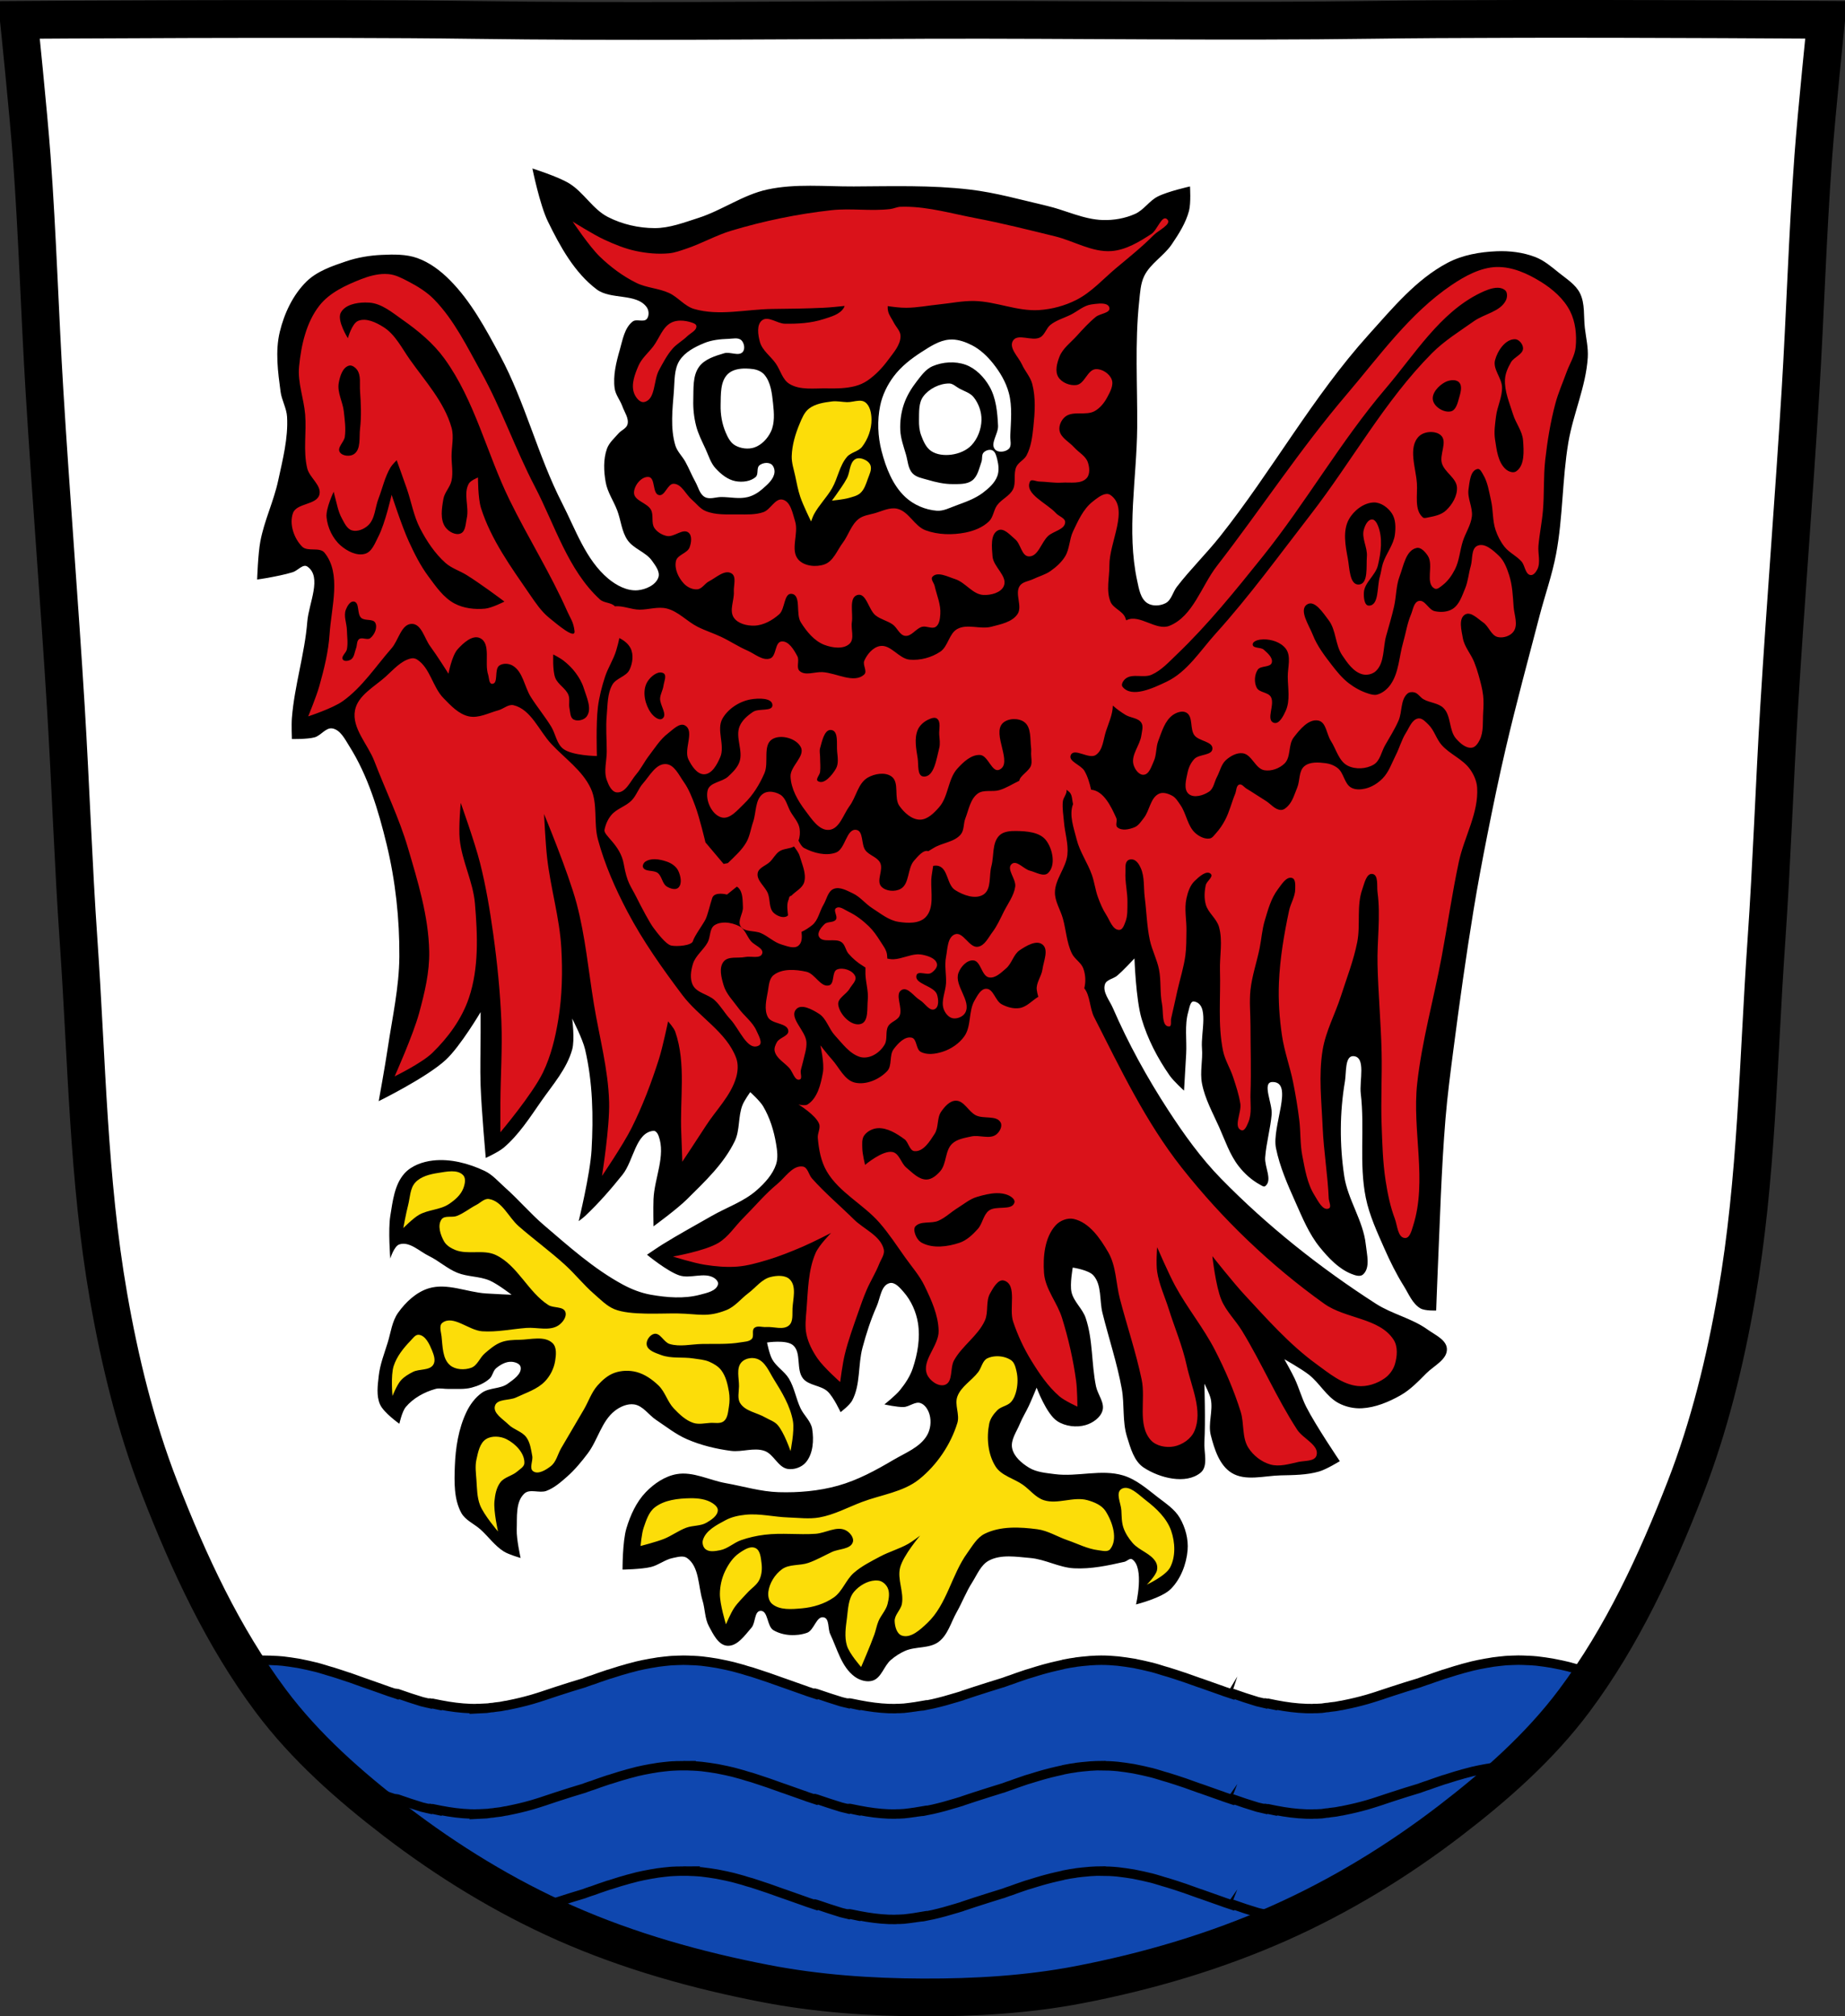 <?xml version="1.0" encoding="UTF-8" standalone="no"?><svg xmlns="http://www.w3.org/2000/svg" viewBox="0 0 977.12 1067.6"><rect x="0" y="0" width="977.12" height="1067.6" fill="#333333" stroke="none"/><g transform="translate(85.26 14.399)"><path d="m713.12-4.373c-26.17.053-51.02.198-70.798.478-79.11 1.122-156.7-.214-235.05 0-2.653.007-5.305.036-7.958.043-78.35.214-155.94 1.122-235.05 0-79.11-1.122-239.53 0-239.53 0 0 0 4.995 48.18 6.784 72.32 3.067 41.38 4.256 82.87 6.784 124.29 3.405 55.766 7.902 111.49 11.307 167.25 2.529 41.41 3.91 82.9 6.784 124.29 4.346 62.59 5.02 125.75 15.786 187.56 6.02 34.562 14.418 68.979 27.14 101.67 15.355 39.473 33.473 78.71 58.839 112.63 18.288 24.456 41.648 45.04 65.884 63.62 27.747 21.272 57.962 39.816 89.93 53.968 33.818 14.97 69.917 25.08 106.24 32.09 27.334 5.278 55.35 7.255 83.19 7.349 27.662.094 55.55-1.52 82.71-6.741 36.46-7.01 72.54-17.626 106.46-32.746 31.934-14.235 62.23-32.696 89.98-53.968 24.24-18.58 47.595-39.17 65.884-63.62 25.365-33.919 43.484-73.16 58.839-112.63 12.718-32.695 21.12-67.16 27.14-101.72 10.762-61.814 11.44-124.97 15.786-187.56 2.874-41.39 4.256-82.87 6.784-124.29 3.405-55.766 7.902-111.44 11.307-167.21 2.529-41.41 3.717-82.909 6.784-124.29 1.79-24.14 6.784-72.32 6.784-72.32 0 0-90.24-.636-168.73-.478" fill="#fff"/><g stroke="#000"><g fill="#0f47af" stroke-linecap="round" stroke-width="5"><path d="m718.97 864.59c-1.132 0-2.251.049-3.375.094-.444.019-.87.038-1.313.063-.287.016-.586.012-.875.031-.466.03-.973.058-1.438.094-1.029.082-2.01.199-3.03.313-1.134.125-2.247.242-3.375.406-.907.131-1.817.316-2.719.469-.164.029-.336.034-.5.063-.333.059-.7.126-1.031.188-2.262.414-4.479.84-6.719 1.375-.58.138-1.204.324-1.781.469-1.178.295-2.295.583-3.469.906-.1.029-.242.096-.344.125-1.15.319-2.26.628-3.406.969-1.885.561-3.779 1.172-5.656 1.781-.11.038-.234.027-.344.063-1.712.56-3.387 1.164-5.094 1.75-1.164.399-2.371.841-3.531 1.25-.442.155-.84.25-1.281.406-.901.319-1.85.648-2.75.969-.037 0-.04.063-.063.063-4.995 1.485-9.826 3.02-14.75 4.625-2.196.756-4.418 1.476-6.625 2.188-.003.005-.031-.005-.031 0v.031c-2.207.711-4.408 1.423-6.625 2.063-1.136.329-2.296.633-3.438.938-1.852.494-3.756.922-5.625 1.344-1.499.338-2.957.655-4.469.938h-.031-.094c-.048.006-.152.031-.188.031h-.063c-.859.157-1.654.328-2.5.469-.188.03-.401.063-.594.094-.078.011-.204.02-.281.031-.71.108-1.41.157-2.125.25-.456.06-.92.164-1.375.219h-.063c-.331.039-.605.027-.938.063-.778.083-1.535.277-2.313.344h-.063-.125c-.018.002-.013-.002-.031 0-.76.061-1.55.083-2.313.125-.427.027-.884-.017-1.313 0-.272.011-.542.014-.813.031-.106 0-.11.031-.219.031h-.625c-.879 0-1.75-.004-2.625-.031-5.424-.17-10.763-.885-16.03-1.906-.684-.133-1.317-.23-2-.375v.188c-.644-.136-1.394-.271-2.031-.406-.616-.131-1.134-.284-1.75-.438h-.094l-.125.219c-.974-.225-1.939-.444-2.906-.688-.323-.08-.647-.136-.969-.219-2.212-.665-4.47-1.376-6.656-2.094-2.178-.715-4.255-1.457-6.438-2.219-.011-.002-.094.002-.094 0l-.188.313c-1.396-.461-2.825-.926-4.219-1.406-.019-.006-.04-.024-.063-.031-.37-.128-.727-.277-1.094-.406-1.05-.365-2.169-.753-3.219-1.125-2.824-1-5.649-1.986-8.469-3-.025-.007-.071 0-.094 0-2.82-1.01-5.641-2.027-8.469-3-.022-.007-.008 0-.031 0h-.031c-1.392-.479-2.821-.946-4.219-1.406-.738-.245-1.542-.481-2.281-.719-.701-.223-1.36-.439-2.063-.656h-.031c-.76-.235-1.516-.434-2.281-.656-.668-.195-1.304-.434-1.969-.625h-.031c-.716-.203-1.362-.419-2.063-.625-.701-.206-1.439-.408-2.156-.594h-.063c-.35-.089-.708-.162-1.063-.25-2.23-.555-4.53-1.061-6.781-1.5-.311-.062-.594-.162-.906-.219-.243-.044-.539-.082-.781-.125-1.348-.242-2.68-.431-4.03-.625-1.347-.193-2.758-.392-4.125-.531-2.964-.298-5.916-.469-8.938-.469-.943.006-1.89.025-2.813.063-.102.004-.214.024-.313.031-.631.022-1.246.059-1.875.094-.225.014-.445.016-.656.031-.219.014-.459.037-.688.063-.198.016-.392.044-.594.063-.104.008-.209.023-.313.031-.948.075-1.828.143-2.781.25-1.049.118-2.144.225-3.188.375-.102.015-.212.074-.313.094-.855.125-1.742.23-2.594.375h-.063c-.467.078-.848.166-1.313.25-.045 0-.142.031-.188.031-.764.14-1.553.284-2.313.438-.051.012-.069.079-.125.094h-.063c-.881.181-1.724.389-2.594.594-.228.051-.459.103-.688.156-.113.026-.232.037-.344.063-.159.038-.341.082-.5.125-.526.121-1.033.243-1.563.375h-.063c-1.249.312-2.479.628-3.719.969-.403.111-.817.23-1.219.344h-.031c-.985.279-1.988.578-2.969.875-1.255.377-2.471.757-3.719 1.156-.563.179-1.158.318-1.719.5-1.738.565-3.49 1.187-5.219 1.781-1.158.398-2.285.843-3.438 1.25h-.031c-.442.156-.9.282-1.344.438-.896.319-1.763.648-2.656.969h-.094c-2.485.741-4.933 1.535-7.406 2.313-2.485.78-4.976 1.574-7.438 2.375-2.093.721-4.217 1.414-6.313 2.094-.122.039-.221.116-.344.156-1.094.352-2.186.663-3.281 1-.018.005-.013-.005-.031 0-4.01 1.233-8.09 2.36-12.156 3.281-1.347.297-2.68.558-4.03.813-.135.026-.254.069-.375.094-.078.016-.195.015-.281.031-.011.002-.031 0-.031 0-.037.006-.057.019-.094.031h-.094c-.039.007-.087.056-.125.063-.187.035-.377.029-.563.063-.058.001-.099.031-.156.031v-.156c-.76.132-1.452.286-2.219.406.002.006-.002.024 0 .031-.074.011-.207-.011-.281 0h-.219c-.262.039-.485.109-.75.156-.478.066-.995.126-1.469.188-.445.059-.808.133-1.25.188h-.094c-.331.037-.638.089-.969.125-.794.085-1.578.215-2.375.281h-.125c-.76.061-1.612.083-2.375.125h-.031c-.372 0-.78-.015-1.156 0-.133 0-.304.004-.438.031-.154 0-.281.02-.438.031h-.25-.594-.063c-.848 0-1.719.007-2.563-.031h-.031c-5.171-.207-10.28-.899-15.313-1.875-.687-.133-1.38-.23-2.063-.375v.125c-.256-.054-.432-.103-.688-.156 0-.002-.057.002-.063 0v.031c-.385-.081-.753-.171-1.125-.25-.616-.13-1.257-.253-1.875-.406h-.063l-.094.094c-.194-.042-.335-.046-.531-.094 0-.002-.088.002-.094 0-.014-.006-.042 0-.063 0l-.031.063c-.742-.178-1.447-.345-2.188-.531-.323-.079-.678-.167-1-.25-2.212-.665-4.407-1.376-6.594-2.094-2.177-.716-4.319-1.426-6.5-2.188-.007-.002-.025.002-.031 0l-.125.156c-.198-.07-.458-.149-.656-.219h-.031l-.063.156c-1.202-.396-2.367-.775-3.563-1.188-.012-.004-.084.004-.094 0-.018-.006-.007-.024-.031-.031-.368-.128-.696-.277-1.063-.406-1.051-.365-2.169-.753-3.219-1.125-2.823-1-5.649-1.986-8.469-3-.024-.007-.008 0-.031 0-2.82-1.01-5.734-2.058-8.563-3.03-.023-.007-.008 0-.031 0-1.392-.479-2.823-.946-4.219-1.406-.739-.245-1.45-.481-2.188-.719-.699-.225-1.392-.471-2.094-.688h-.063c-.761-.235-1.548-.434-2.313-.656-.668-.195-1.304-.434-1.969-.625-.717-.204-1.455-.388-2.156-.594-.701-.206-1.439-.408-2.156-.594h-.031c-.352-.089-.677-.193-1.031-.281-2.23-.555-4.499-1.03-6.75-1.469-.312-.062-.626-.13-.938-.188h-.031c-.242-.044-.508-.113-.75-.156-1.347-.242-2.618-.431-3.969-.625-1.347-.193-2.759-.392-4.125-.531-1.488-.151-2.961-.24-4.469-.313-.114-.006-.292.006-.406 0-1.616-.084-3.208-.156-4.844-.156-1.132 0-2.251.049-3.375.094-.445.019-.87.038-1.313.063-.29.016-.649.012-.938.031-.467.03-.911.058-1.375.094-1.029.082-2.037.199-3.063.313-1.134.125-2.216.242-3.344.406-.907.131-1.849.316-2.75.469-.164.029-.336.034-.5.063-.333.059-.7.126-1.031.188-2.262.414-4.479.84-6.719 1.375-.58.138-1.173.324-1.75.469-1.178.295-2.295.583-3.469.906-.1.029-.243.096-.344.125-1.152.319-2.291.628-3.438.969-1.887.561-3.748 1.172-5.625 1.781-.11.038-.234.027-.344.063-1.712.56-3.449 1.164-5.156 1.75-1.163.399-2.31.841-3.469 1.25-.442.155-.871.25-1.313.406-.901.319-1.85.648-2.75.969-.037 0-.008.063-.031.063-4.995 1.485-9.889 3.02-14.813 4.625-2.195.756-4.356 1.476-6.563 2.188-.003.005-.063-.005-.063 0-.004.005.004.026 0 .031-2.207.711-4.377 1.423-6.594 2.063-1.136.329-2.296.633-3.438.938-1.852.494-3.756.922-5.625 1.344-1.499.338-2.957.655-4.469.938h-.031-.094c0 0-.058-.002-.063 0-.05.006-.089.031-.125.031h-.125c-.859.157-1.591.328-2.438.469-.188.03-.401.063-.594.094-.078.011-.204.02-.281.031-.71.108-1.41.157-2.125.25-.455.06-.92.164-1.375.219h-.063c-.331.039-.636.027-.969.063-.778.083-1.566.277-2.344.344h-.125c-.016.002-.013-.002-.031 0-.702.056-1.473.09-2.188.125.043-.04.004-.085.031-.125-.46.02-.867.069-1.313.094h-.156c-.372 0-.717-.015-1.094 0-.133 0-.273.004-.406.031-.154 0-.247.02-.406.031h-.313-.656c-.621 0-1.221-.018-1.844-.031-5.285-.191-10.454-.879-15.594-1.875-.687-.133-1.38-.23-2.063-.375v.188c-.638-.136-1.331-.271-1.969-.406-.616-.131-1.134-.284-1.75-.438h-.094l-.125.219c-.159-.037-.309-.088-.469-.125-.166-.034-.365-.053-.531-.094-.64-.153-1.294-.308-1.938-.469-.323-.08-.647-.136-.969-.219-2.212-.665-4.439-1.376-6.625-2.094-2.177-.715-4.286-1.457-6.469-2.219-.009-.002-.052.002-.063 0l-.219.281c-.313-.111-.624-.203-.938-.313h-.031c-1.076-.353-2.151-.694-3.219-1.063-.011-.004-.052.004-.063 0-.018-.006-.008-.024-.031-.031-.37-.128-.758-.277-1.125-.406-1.051-.365-2.106-.753-3.156-1.125-2.824-1-5.711-1.986-8.531-3-.024-.007-.008 0-.031 0-2.82-1.01-5.641-2.058-8.469-3.03-.024-.007-.008 0-.031 0h-.094c-1.394-.479-2.823-.946-4.219-1.406-.738-.245-1.479-.481-2.219-.719-.699-.223-1.36-.439-2.063-.656h-.031c-.76-.235-1.516-.434-2.281-.656-.666-.195-1.304-.434-1.969-.625h-.063c-.715-.203-1.362-.419-2.063-.625-.701-.206-1.408-.408-2.125-.594h-.063c-.35-.089-.708-.162-1.063-.25-2.23-.555-4.53-1.061-6.781-1.5-.311-.062-.594-.13-.906-.188-.243-.044-.571-.113-.813-.156-1.348-.242-2.68-.431-4.03-.625-1.35-.193-2.728-.392-4.094-.531-1.856-.186-3.722-.28-5.594-.344-.382-.015-.773-.054-1.156-.063-.179-.007-.384.006-.563 0-.573-.009-1.143-.031-1.719-.031-.378-.005-.716-.031-1.094-.031-1.131 0-2.313.018-3.438.063-.444.018-.807.069-1.25.094-.289.016-.649.012-.938.031-.466.03-.879.058-1.344.094-1.031.082-2.1.199-3.125.313-.147.016-.291.046-.438.063 4.517 7.147 9.286 14.11 14.344 20.875 18.288 24.456 41.64 45.05 65.875 63.62 13.431 10.297 27.462 19.952 41.969 28.781 1.542.082 3.097.125 4.656.125 8.291 0 10.444.068 14.594-.969.866-.125 1.729-.234 2.594-.375 1-.164 1.974-.372 2.969-.563h.063c.425-.079.874-.173 1.313-.25.469-.075.856-.183 1.313-.281h.125c.569-.122 1.141-.23 1.688-.375.513-.136 1-.274 1.531-.406.034 0 .061-.031.094-.031.157-.037.313-.119.469-.156.488-.116 1.01-.229 1.5-.344.496-.109.977-.215 1.469-.344.775-.205 1.601-.409 2.375-.625h.063c.954-.267 1.896-.529 2.844-.813 1.96-.583 3.925-1.24 5.875-1.875.739-.241 1.479-.471 2.219-.719v-.063c2.063-.683 4.102-1.372 6.156-2.094.1-.035.243-.058.344-.094 1.499-.527 2.938-1.088 4.438-1.625.054-.02.162-.043.219-.063 1.319-.466 2.62-.902 3.938-1.375 4.345-1.558 8.697-3.147 13.06-4.594.389-.128.737-.246 1.125-.375.706-.231 1.45-.431 2.156-.656 1.097-.347 2.152-.7 3.25-1.031.958-.288 1.914-.571 2.875-.844.361-.103.798-.181 1.156-.281 3.091-.857 6.152-1.628 9.281-2.281 1.116-.232 2.221-.455 3.344-.656 1.066-.191 2.148-.37 3.219-.531.168-.025.365-.069.531-.094.607-.087 1.171-.141 1.781-.219 1.174-.149 2.415-.298 3.594-.406.581-.052 1.137-.115 1.719-.156.084-.006.166.006.25 0 .858-.058 1.7-.121 2.563-.156.084-.004.135.004.219 0 1.066-.041 2.141-.063 3.219-.063 1.363 0 2.742.062 4.094.125.859.041 1.709.091 2.563.156.397.03.82.059 1.219.094.507.045 1.026.072 1.531.125.414.043.807.108 1.219.156.364.042.731.109 1.094.156.803.104 1.578.191 2.375.313.734.112 1.486.217 2.219.344.423.073.828.172 1.25.25.344.065.689.121 1.031.188.635.123 1.27.271 1.906.406-.004.063.004.125 0 .188 1.12.24 2.228.481 3.344.75 2.278.551 4.614 1.162 6.875 1.813 2.261.652 4.503 1.337 6.75 2.063 1.123.362 2.254.749 3.375 1.125 4.481 1.508 8.952 3.08 13.406 4.688 4.463 1.608 8.924 3.243 13.406 4.75 13.438 4.522 27.07 8.125 41.37 8.125l.063-.031v-.031c8.292 0 10.381.068 14.531-.969.866-.125 1.731-.234 2.594-.375.449-.073.843-.167 1.281-.25v.156c.792-.139 1.647-.321 2.438-.469h.063c.896-.169 1.762-.313 2.656-.5.603-.128 1.264-.261 1.844-.406.524-.139.929-.273 1.469-.406h.094c.366-.087.728-.194 1.094-.281.776-.185 1.603-.357 2.375-.563.775-.205 1.542-.409 2.313-.625.954-.267 1.928-.56 2.875-.844 1.96-.583 3.958-1.209 5.906-1.844.739-.241 1.509-.471 2.25-.719v-.031c2.068-.684 4.099-1.371 6.156-2.094.099-.035.243-.089.344-.125 15.359-5.407 30.587-11.423 46.5-14.03 3.06-.5 6.142-.905 9.25-1.125 2.045-.143 4.148-.188 6.219-.188 1.043 0 2.059-.007 3.094.031.396.015.792.043 1.188.063.528.032 1.069.053 1.594.094.399.03.758.09 1.156.125.507.045 1.088.041 1.594.094.414.043.806.108 1.219.156.363.042.731.109 1.094.156.801.104 1.547.191 2.344.313.735.112 1.455.217 2.188.344.423.073.952.172 1.375.25.344.063.688.121 1.031.188.807.156 1.541.326 2.344.5.709.152 1.417.305 2.125.469.147.036.322.028.469.063.966.227 1.943.502 2.906.75.396.102.823.208 1.219.313.056.016.006.015.063.031.363.097.766.215 1.125.313.778.212 1.539.402 2.313.625.305.088.601.19.906.281.82.241 1.681.467 2.5.719.673.206 1.359.444 2.031.656.452.143.858.292 1.313.438 1.032.332 2.096.654 3.125 1 .092.031.189.063.281.094.399.134.758.271 1.156.406 1.843.627 3.663 1.26 5.5 1.906.036 0 .121.019.156.031 2.2.779 4.365 1.582 6.563 2.375 2.835 1.02 5.721 2.035 8.563 3.03 1.638.575 3.264 1.135 4.906 1.688 1.33.448 2.602.916 3.938 1.344 3.552 1.135 7.163 2.17 10.75 3.094.033-.036.03-.088.063-.125 8.914 2.337 17.958 3.875 27.313 3.875 8.291 0 10.475.068 14.625-.969.866-.125 1.698-.234 2.563-.375 1-.164 1.974-.372 2.969-.563h.094c.425-.079.843-.173 1.281-.25.47-.075.919-.183 1.375-.281h.094c.569-.122 1.109-.23 1.656-.375.513-.136 1.032-.274 1.563-.406.034 0 .091-.031.125-.031.157-.037.282-.119.438-.156.488-.116 1.01-.229 1.5-.344.496-.109.946-.215 1.438-.344.774-.205 1.633-.409 2.406-.625h.063c.954-.267 1.927-.529 2.875-.813.716-.213 1.415-.428 2.125-.656 11.11-7.129 21.909-14.719 32.34-22.719 24.24-18.58 47.587-39.17 65.875-63.62 3.468-4.638 6.791-9.395 10-14.219-.456-.15-.913-.288-1.375-.438-.331-.108-.693-.207-1.031-.313-.361-.114-.696-.262-1.063-.375h-.031c-.761-.235-1.58-.434-2.344-.656-.668-.195-1.304-.434-1.969-.625-.717-.204-1.455-.388-2.156-.594-.701-.206-1.408-.408-2.125-.594h-.063c-.352-.089-.614-.193-.969-.281-2.23-.555-4.53-1.03-6.781-1.469-.312-.062-.657-.13-.969-.188h-.031c-.242-.044-.477-.113-.719-.156-1.347-.242-2.648-.431-4-.625-1.347-.193-2.758-.392-4.125-.531-1.488-.151-2.963-.24-4.469-.313-.114-.006-.23.006-.344 0-1.615-.084-3.271-.156-4.906-.156z"/><path d="m276.62 920.44c-1.132 0-2.282.049-3.406.094-.445.019-.839.038-1.281.063-.29.016-.649.012-.938.031-.467.03-.911.058-1.375.094-1.029.082-2.037.199-3.063.313-1.134.125-2.216.242-3.344.406-.907.131-1.849.316-2.75.469-.164.029-.336.034-.5.063-.333.059-.7.126-1.031.188-2.262.414-4.479.84-6.719 1.375-.58.138-1.173.324-1.75.469-1.178.295-2.295.583-3.469.906-.1.029-.243.096-.344.125-1.152.319-2.291.628-3.438.969-1.887.561-3.748 1.172-5.625 1.781-.11.038-.234.027-.344.063-1.712.56-3.449 1.164-5.156 1.75-1.163.399-2.31.841-3.469 1.25-.442.155-.871.25-1.313.406-.901.319-1.85.648-2.75.969-.037 0-.008.063-.031.063-4.995 1.485-9.889 3.02-14.813 4.625-2.195.756-4.356 1.476-6.563 2.188-.003.005-.063-.005-.063 0-.004.005.004.026 0 .031-2.207.711-4.377 1.423-6.594 2.063-1.136.329-2.296.633-3.438.938-1.852.494-3.756.922-5.625 1.344-1.499.338-2.957.655-4.469.938h-.063-.063c0 0-.058-.002-.063 0-.05.006-.089.031-.125.031h-.125c-.859.157-1.591.328-2.438.469-.188.03-.433.063-.625.094-.078.011-.173.02-.25.031-.71.108-1.442.157-2.156.25-.455.06-.92.164-1.375.219h-.031c-.331.039-.667.027-1 .063-.778.083-1.535.277-2.313.344h-.125c-.016.002-.013-.002-.031 0-.702.056-1.473.09-2.188.125.043-.04.004-.085.031-.125-.46.02-.899.069-1.344.094h-.125c-.372 0-.717-.015-1.094 0-.133 0-.273.004-.406.031-.154 0-.278.02-.438.031h-.281-.656c-.621 0-1.221-.018-1.844-.031-5.285-.191-10.454-.879-15.594-1.875-.687-.133-1.38-.23-2.063-.375v.188c-.638-.136-1.331-.271-1.969-.406-.616-.131-1.134-.284-1.75-.438h-.094l-.125.219c-.159-.037-.309-.088-.469-.125-.166-.034-.365-.053-.531-.094-.64-.153-1.294-.308-1.938-.469-.323-.08-.647-.136-.969-.219-2.212-.665-4.439-1.376-6.625-2.094-2.177-.715-4.286-1.457-6.469-2.219-.009-.002-.052.002-.063 0l-.219.281c-.313-.111-.624-.203-.938-.313h-.031c-1.076-.353-2.151-.694-3.219-1.063-.011-.004-.052.004-.063 0-.018-.006-.008-.024-.031-.031-.37-.128-.758-.277-1.125-.406-1.051-.365-2.138-.753-3.188-1.125-2.824-1-5.68-1.986-8.5-3-.024-.007-.008 0-.031 0-2.82-1.01-5.641-2.058-8.469-3.03-.024-.007-.008 0-.031 0h-.094c-.084-.029-.166-.065-.25-.094 8.124 7.112 16.508 13.903 25.03 20.438 27.747 21.272 57.967 39.816 89.94 53.969 9.926 4.394 20.05 8.368 30.31 11.969.298-.088.583-.188.875-.281 1.097-.347 2.183-.7 3.281-1.031.958-.288 1.914-.571 2.875-.844.361-.103.798-.181 1.156-.281 3.091-.857 6.152-1.628 9.281-2.281 1.116-.232 2.221-.455 3.344-.656 1.066-.191 2.148-.37 3.219-.531.168-.025.365-.069.531-.094.607-.087 1.171-.141 1.781-.219 1.174-.149 2.383-.298 3.563-.406.581-.052 1.137-.115 1.719-.156.084-.001.197.001.281 0 .858-.058 1.7-.121 2.563-.156h.219c1.066-.041 2.141-.062 3.219-.062 1.363 0 2.742.062 4.094.125.859.041 1.709.091 2.563.156.397.03.82.059 1.219.094.507.045 1.026.072 1.531.125.414.043.775.108 1.188.156.364.042.762.109 1.125.156.803.104 1.578.191 2.375.313.734.112 1.486.217 2.219.344.423.073.828.172 1.25.25.344.065.689.121 1.031.188.635.123 1.27.271 1.906.406-.004.063.004.125 0 .188 1.12.24 2.228.481 3.344.75 2.278.551 4.614 1.162 6.875 1.812 2.261.652 4.472 1.337 6.719 2.063 1.123.362 2.285.749 3.406 1.125 4.481 1.508 8.952 3.08 13.406 4.687 4.463 1.608 8.892 3.243 13.375 4.75 13.438 4.522 27.1 8.125 41.41 8.125l.063-.031v-.031c8.292 0 10.412.068 14.563-.969.866-.125 1.699-.234 2.563-.375.449-.073.843-.167 1.281-.25v.156c.792-.139 1.679-.321 2.469-.469h.031c.896-.169 1.762-.313 2.656-.5.603-.128 1.264-.261 1.844-.406.524-.139.929-.273 1.469-.406h.094c.366-.087.759-.194 1.125-.281.776-.185 1.571-.358 2.344-.563.775-.205 1.542-.409 2.313-.625.954-.267 1.928-.56 2.875-.844 1.96-.583 3.958-1.209 5.906-1.844.739-.241 1.541-.471 2.281-.719v-.031c2.068-.684 4.068-1.371 6.125-2.094.099-.035.243-.089.344-.125 15.359-5.407 30.587-11.423 46.5-14.03 3.06-.5 6.142-.905 9.25-1.125 2.045-.143 4.148-.188 6.219-.188 1.043 0 2.059-.001 3.094.031.396.015.792.043 1.188.062.528.032 1.069.053 1.594.094.399.03.758.09 1.156.125.507.045 1.088.041 1.594.094.414.043.806.108 1.219.156.363.042.731.109 1.094.156.801.104 1.547.191 2.344.313.735.112 1.455.217 2.188.344.423.073.952.172 1.375.25.344.063.688.121 1.031.188.807.156 1.541.326 2.344.5.709.152 1.417.305 2.125.469.147.036.322.028.469.062.966.227 1.943.502 2.906.75.396.102.823.208 1.219.313.056.016.006.015.063.031.363.097.766.215 1.125.312.778.212 1.539.402 2.313.625.305.088.601.19.906.281.82.241 1.681.467 2.5.719.673.206 1.359.444 2.031.656.452.143.858.292 1.313.438 1.032.332 2.127.654 3.156 1 .092.031.158.063.25.094.399.134.758.271 1.156.406 1.843.627 3.663 1.26 5.5 1.906.036 0 .121.019.156.031.27.096.543.185.813.281 13.866-4.6 27.504-9.817 40.813-15.75 31.934-14.235 62.25-32.697 90-53.969 11.996-9.196 23.755-18.907 34.813-29.31-.598.018-1.188.039-1.781.063-.444.019-.87.069-1.313.094-.287.016-.618.012-.906.031-.466.03-.942.058-1.406.094-1.029.082-2.01.199-3.03.313-1.134.125-2.247.242-3.375.406-.907.131-1.849.316-2.75.469-.164.029-.305.034-.469.063-.333.059-.7.126-1.031.188-2.262.414-4.479.84-6.719 1.375-.58.138-1.204.324-1.781.469-1.178.295-2.295.583-3.469.906-.1.029-.242.096-.344.125-1.15.319-2.26.628-3.406.969-1.885.561-3.779 1.172-5.656 1.781-.11.038-.234.027-.344.063-1.712.56-3.418 1.164-5.125 1.75-1.164.399-2.34.841-3.5 1.25-.442.155-.871.25-1.313.406-.901.319-1.819.648-2.719.969-.037 0-.04.063-.063.063-4.995 1.485-9.857 3.02-14.781 4.625-2.196.756-4.387 1.476-6.594 2.188-.003.005-.063-.005-.063 0v.031c-2.207.711-4.377 1.423-6.594 2.063-1.136.329-2.296.633-3.438.938-1.852.494-3.756.922-5.625 1.344-1.499.338-2.957.655-4.469.938h-.031-.094c-.048.006-.152.031-.188.031h-.094c-.859.157-1.622.328-2.469.469-.188.03-.433.063-.625.094-.078.011-.173.02-.25.031-.71.108-1.442.157-2.156.25-.456.06-.889.164-1.344.219h-.063c-.331.039-.605.027-.938.063-.778.083-1.535.277-2.313.344h-.063-.125c-.018.002-.013-.002-.031 0-.76.061-1.55.083-2.313.125-.427.027-.884-.017-1.313 0-.272.011-.542.014-.813.031-.106 0-.11.031-.219.031h-.625c-.879 0-1.75-.004-2.625-.031-5.424-.17-10.763-.885-16.03-1.906-.684-.133-1.317-.23-2-.375v.188c-.644-.136-1.394-.271-2.031-.406-.616-.131-1.134-.284-1.75-.438h-.094l-.125.219c-.974-.225-1.97-.444-2.938-.688-.323-.08-.616-.136-.938-.219-2.212-.665-4.47-1.376-6.656-2.094-2.178-.715-4.255-1.457-6.438-2.219-.011-.002-.094.002-.094 0l-.219.313c-1.396-.461-2.794-.926-4.188-1.406-.019-.006-.04-.024-.063-.031-.37-.128-.727-.277-1.094-.406-1.05-.365-2.169-.753-3.219-1.125-2.824-1-5.649-1.986-8.469-3-.025-.007-.071 0-.094 0-2.82-1.01-5.641-2.058-8.469-3.03-.022-.007-.008 0-.031 0h-.031c-1.392-.479-2.821-.946-4.219-1.406-.738-.245-1.542-.481-2.281-.719-.701-.223-1.36-.439-2.063-.656h-.031c-.76-.235-1.516-.434-2.281-.656-.668-.195-1.304-.434-1.969-.625h-.063c-.716-.203-1.362-.419-2.063-.625-.701-.206-1.408-.408-2.125-.594h-.063c-.35-.089-.708-.162-1.063-.25-2.23-.555-4.53-1.061-6.781-1.5-.311-.062-.594-.13-.906-.188-.243-.044-.539-.113-.781-.156-1.348-.242-2.68-.431-4.03-.625-1.347-.193-2.758-.392-4.125-.531-2.964-.298-5.916-.438-8.938-.438v-.031c-.943.006-1.89.025-2.813.063-.102.004-.214.024-.313.031-.631.022-1.277.059-1.906.094-.225.014-.413.016-.625.031-.219.014-.459.037-.688.063-.198.016-.392.044-.594.063-.104.008-.209.023-.313.031-.948.075-1.828.143-2.781.25-1.049.118-2.144.225-3.188.375-.102.015-.212.074-.313.094-.855.125-1.773.23-2.625.375h-.031c-.467.078-.848.166-1.313.25-.045 0-.142.031-.188.031-.764.14-1.553.284-2.313.438-.051.012-.069.079-.125.094h-.063c-.881.181-1.755.389-2.625.594-.228.051-.459.103-.688.156-.113.026-.201.037-.313.063-.159.038-.341.082-.5.125-.526.121-1.033.243-1.563.375h-.063c-1.249.312-2.479.628-3.719.969-.403.111-.817.23-1.219.344h-.031c-.985.279-1.988.578-2.969.875-1.255.377-2.502.757-3.75 1.156-.563.179-1.158.318-1.719.5-1.738.565-3.459 1.187-5.188 1.781-1.158.398-2.285.843-3.438 1.25h-.031c-.442.156-.9.282-1.344.438-.896.319-1.763.648-2.656.969h-.094c-2.485.741-4.933 1.535-7.406 2.313-2.485.78-4.976 1.574-7.438 2.375-2.093.721-4.217 1.414-6.313 2.094-.122.039-.221.116-.344.156-1.094.352-2.186.663-3.281 1-.018.005-.013-.005-.031 0-4.01 1.233-8.09 2.36-12.156 3.281-1.347.297-2.68.558-4.03.813-.135.026-.254.069-.375.094-.078.016-.195.015-.281.031-.011.002-.031 0-.031 0-.037.006-.057.019-.094.031h-.094c-.039.007-.087.056-.125.063-.187.035-.377.029-.563.063-.058.001-.099.031-.156.031v-.156c-.76.132-1.483.286-2.25.406.002.006-.002.024 0 .031-.074.011-.176-.011-.25 0h-.219c-.262.039-.485.109-.75.156-.478.066-.995.126-1.469.188-.445.059-.808.133-1.25.188h-.094c-.331.037-.638.089-.969.125-.794.085-1.578.215-2.375.281h-.125c-.76.061-1.612.083-2.375.125h-.031c-.372 0-.78-.015-1.156 0-.133 0-.304.004-.438.031-.154 0-.281.02-.438.031h-.25-.594-.063c-.848 0-1.719.007-2.563-.031h-.031c-5.171-.207-10.28-.899-15.313-1.875-.687-.133-1.38-.23-2.063-.375v.125c-.256-.054-.432-.103-.688-.156 0-.002-.057.002-.063 0v.031c-.385-.081-.753-.171-1.125-.25-.616-.13-1.288-.253-1.906-.406h-.031l-.094.094c-.194-.042-.366-.046-.563-.094 0-.002-.057.002-.063 0-.014-.006-.042 0-.063 0l-.031.063c-.742-.178-1.447-.345-2.188-.531-.323-.079-.678-.167-1-.25-2.212-.665-4.407-1.376-6.594-2.094-2.177-.716-4.319-1.426-6.5-2.188-.007-.002-.025.002-.031 0l-.125.156c-.198-.07-.458-.149-.656-.219h-.031l-.063.156c-1.202-.396-2.367-.775-3.563-1.188-.012-.004-.084.004-.094 0-.018-.006-.007-.024-.031-.031-.368-.128-.696-.277-1.063-.406-1.051-.365-2.169-.753-3.219-1.125-2.823-1-5.649-1.986-8.469-3-.024-.007-.039 0-.063 0-2.82-1.01-5.703-2.058-8.531-3.03-.023-.007-.008 0-.031 0-1.392-.479-2.823-.946-4.219-1.406-.739-.245-1.45-.481-2.188-.719-.699-.225-1.392-.471-2.094-.688h-.063c-.761-.235-1.548-.434-2.313-.656-.668-.195-1.304-.434-1.969-.625-.717-.204-1.455-.388-2.156-.594-.701-.206-1.439-.408-2.156-.594h-.031c-.352-.089-.677-.193-1.031-.281-2.23-.555-4.499-1.03-6.75-1.469-.312-.062-.626-.13-.938-.188h-.031c-.242-.044-.508-.113-.75-.156-1.347-.242-2.649-.431-4-.625-1.347-.193-2.728-.392-4.094-.531-1.488-.151-2.961-.24-4.469-.313-.114-.006-.292.006-.406 0-1.616-.084-3.208-.156-4.844-.156z"/><path d="m276.62 976.25c-1.132 0-2.282.049-3.406.094-.445.019-.839.038-1.281.063-.29.016-.649.012-.938.031-.467.03-.911.058-1.375.094-1.029.082-2.037.199-3.063.313-1.134.125-2.216.242-3.344.406-.907.131-1.849.316-2.75.469-.164.029-.336.034-.5.063-.333.059-.7.126-1.031.188-2.262.414-4.479.84-6.719 1.375-.58.138-1.173.324-1.75.469-1.178.295-2.295.583-3.469.906-.1.029-.243.096-.344.125-1.152.319-2.291.628-3.438.969-1.887.561-3.748 1.172-5.625 1.781-.11.038-.234.027-.344.063-1.712.56-3.449 1.164-5.156 1.75-1.163.399-2.31.841-3.469 1.25-.442.155-.871.25-1.313.406-.901.319-1.85.648-2.75.969-.037 0-.008.063-.031.063-4.995 1.485-9.889 3.02-14.813 4.625-2.195.756-4.356 1.476-6.563 2.188-.003.005-.063-.005-.063 0-.004.005.004.026 0 .031-1.583.51-3.137 1.016-4.719 1.5 5.151 2.553 10.345 4.989 15.594 7.313 33.818 14.97 69.927 25.08 106.25 32.09 27.334 5.278 55.35 7.249 83.19 7.344 27.662.094 55.55-1.498 82.72-6.719 36.46-7.01 72.52-17.63 106.44-32.75 1.86-.829 3.714-1.674 5.563-2.531-2.52-.321-5.04-.736-7.531-1.219-.684-.133-1.317-.23-2-.375v.188c-.644-.136-1.394-.271-2.031-.406-.616-.131-1.134-.284-1.75-.438h-.094l-.125.219c-.974-.225-1.97-.444-2.938-.688-.323-.08-.616-.136-.938-.219-2.212-.665-4.47-1.376-6.656-2.094-2.178-.715-4.255-1.457-6.438-2.219-.011-.002-.094.002-.094 0l-.219.313c-1.396-.461-2.794-.926-4.188-1.406-.019-.006-.04-.024-.063-.031-.37-.128-.727-.277-1.094-.406-1.05-.365-2.169-.753-3.219-1.125-2.824-1-5.649-1.986-8.469-3-.025-.007-.071 0-.094 0-2.82-1.01-5.641-2.058-8.469-3.03-.022-.007-.008 0-.031 0h-.031c-1.392-.479-2.821-.946-4.219-1.406-.738-.245-1.542-.481-2.281-.719-.701-.223-1.36-.439-2.063-.656h-.031c-.76-.235-1.516-.434-2.281-.656-.668-.195-1.304-.434-1.969-.625h-.063c-.716-.203-1.362-.419-2.063-.625-.701-.206-1.408-.408-2.125-.594h-.063c-.35-.089-.708-.162-1.063-.25-2.23-.555-4.53-1.061-6.781-1.5-.311-.062-.594-.13-.906-.188-.243-.044-.539-.113-.781-.156-1.348-.242-2.68-.431-4.03-.625-1.347-.193-2.758-.392-4.125-.531-2.964-.298-5.916-.438-8.938-.438v-.031c-.943.006-1.89.025-2.813.063-.102.004-.214.024-.313.031-.631.022-1.277.059-1.906.094-.225.014-.413.016-.625.031-.219.014-.459.037-.688.063-.198.016-.392.044-.594.063-.104.008-.209.023-.313.031-.948.075-1.828.143-2.781.25-1.049.118-2.144.225-3.188.375-.102.015-.212.074-.313.094-.855.125-1.773.23-2.625.375h-.031c-.467.078-.848.166-1.313.25-.045 0-.142.031-.188.031-.764.14-1.553.284-2.313.438-.051.012-.069.079-.125.094h-.063c-.881.181-1.755.389-2.625.594-.228.051-.459.103-.688.156-.113.026-.232.037-.344.063-.159.038-.309.082-.469.125-.526.121-1.033.243-1.563.375h-.063c-1.249.312-2.479.628-3.719.969-.403.111-.817.23-1.219.344h-.031c-.985.279-1.988.578-2.969.875-1.255.377-2.502.757-3.75 1.156-.563.179-1.158.318-1.719.5-1.738.565-3.459 1.187-5.188 1.781-1.158.398-2.285.843-3.438 1.25h-.031c-.442.156-.9.282-1.344.438-.896.319-1.763.648-2.656.969h-.094c-2.485.741-4.933 1.535-7.406 2.313-2.485.78-4.976 1.574-7.438 2.375-2.093.721-4.217 1.414-6.313 2.094-.122.039-.221.116-.344.156-1.094.352-2.186.663-3.281 1-.018.005-.013-.005-.031 0-4.01 1.233-8.09 2.36-12.156 3.281-1.347.297-2.68.558-4.03.813-.135.026-.254.069-.375.094-.078.016-.195.015-.281.031h-.031c-.037.001-.057.019-.094.031h-.094c-.039.001-.087.053-.125.062-.187.035-.377.029-.563.062-.058.001-.099.031-.156.031v-.156c-.76.132-1.483.286-2.25.406.002.001-.002.021 0 .031-.074.011-.176-.011-.25 0h-.219c-.262.039-.485.109-.75.156-.478.066-.995.126-1.469.188-.445.059-.808.133-1.25.187h-.094c-.331.037-.638.089-.969.125-.794.085-1.578.215-2.375.281h-.125c-.76.061-1.612.083-2.375.125h-.031c-.372 0-.78-.015-1.156 0-.133 0-.304 0-.438.031-.154 0-.281.02-.438.031h-.25-.594-.063c-.848 0-1.719.001-2.563-.031h-.031c-5.171-.207-10.28-.899-15.313-1.875-.687-.133-1.38-.23-2.063-.375v.125c-.256-.054-.432-.103-.688-.156 0-.002-.057.002-.063 0v.031c-.385-.081-.753-.171-1.125-.25-.616-.13-1.288-.253-1.906-.406h-.031l-.094.094c-.194-.042-.366-.046-.563-.094 0-.002-.057.002-.063 0-.014-.006-.042 0-.063 0l-.032.065c-.742-.178-1.447-.345-2.188-.531-.323-.079-.678-.167-1-.25-2.212-.665-4.407-1.376-6.594-2.094-2.177-.716-4.319-1.426-6.5-2.188-.007-.002-.025.002-.031 0l-.125.156c-.198-.07-.458-.149-.656-.219h-.031l-.063.156c-1.202-.396-2.367-.775-3.563-1.188-.012-.004-.084.004-.094 0-.018-.006-.007-.024-.031-.031-.368-.128-.696-.277-1.063-.406-1.051-.365-2.169-.753-3.219-1.125-2.823-1-5.649-1.986-8.469-3-.024-.007-.039 0-.063 0-2.82-1.01-5.703-2.058-8.531-3.03-.023-.007-.008 0-.031 0-1.392-.479-2.823-.946-4.219-1.406-.739-.245-1.45-.481-2.188-.719-.699-.225-1.392-.471-2.094-.688h-.063c-.761-.235-1.548-.434-2.313-.656-.668-.195-1.304-.434-1.969-.625-.717-.204-1.455-.388-2.156-.594-.701-.206-1.439-.408-2.156-.594h-.031c-.352-.089-.677-.193-1.031-.281-2.23-.555-4.499-1.03-6.75-1.469-.312-.062-.626-.13-.938-.188h-.031c-.242-.044-.508-.113-.75-.156-1.347-.242-2.649-.431-4-.625-1.347-.193-2.728-.392-4.094-.531-1.488-.151-2.961-.24-4.469-.313-.114-.006-.292.006-.406 0-1.616-.084-3.208-.156-4.844-.156z"/></g><path d="m713.12-4.373c-26.17.053-51.02.198-70.798.478-79.11 1.122-156.7-.214-235.05 0-2.653.007-5.305.036-7.958.043-78.35.214-155.94 1.122-235.05 0-79.11-1.122-239.53 0-239.53 0 0 0 4.995 48.18 6.784 72.32 3.067 41.38 4.256 82.87 6.784 124.29 3.405 55.766 7.902 111.49 11.307 167.25 2.529 41.41 3.91 82.9 6.784 124.29 4.346 62.59 5.02 125.75 15.786 187.56 6.02 34.562 14.418 68.979 27.14 101.67 15.355 39.473 33.473 78.71 58.839 112.63 18.288 24.456 41.648 45.04 65.884 63.62 27.747 21.272 57.962 39.816 89.93 53.968 33.818 14.97 69.917 25.08 106.24 32.09 27.334 5.278 55.35 7.255 83.19 7.349 27.662.094 55.55-1.52 82.71-6.741 36.46-7.01 72.54-17.626 106.46-32.746 31.934-14.235 62.23-32.696 89.98-53.968 24.24-18.58 47.595-39.17 65.884-63.62 25.365-33.919 43.484-73.16 58.839-112.63 12.718-32.695 21.12-67.16 27.14-101.72 10.762-61.814 11.44-124.97 15.786-187.56 2.874-41.39 4.256-82.87 6.784-124.29 3.405-55.766 7.902-111.44 11.307-167.21 2.529-41.41 3.717-82.909 6.784-124.29 1.79-24.14 6.784-72.32 6.784-72.32 0 0-90.24-.636-168.73-.478z" fill="none" stroke-width="20"/></g><g transform="translate(1152.45)"><path d="m-955.75 74.844c0 0 3.91 19.19 8.156 27.906 6.482 13.303 14.07 27.15 25.875 36.06 7.504 5.666 21.15 1.841 26.563 9.531 1.175 1.67 1.309 4.557 0 6.125-1.626 1.948-5.499-.184-7.5 1.375-4.325 3.371-5.299 9.698-6.813 14.969-1.895 6.601-3.651 13.633-2.719 20.438.469 3.424 2.936 6.243 4.094 9.5 1.107 3.113 3.548 6.333 2.719 9.531-.563 2.174-3.278 3.084-4.75 4.781-2.23 2.571-5.02 4.949-6.156 8.156-1.974 5.564-1.684 11.905-.656 17.719.939 5.311 4.217 9.924 6.125 14.969 1.954 5.168 2.305 11.1 5.438 15.656 3.196 4.643 9.667 6.316 12.938 10.906 1.834 2.574 4.408 5.846 3.406 8.844-1.357 4.061-6.643 6.416-10.906 6.813-5.58.519-11.361-2.557-15.656-6.156-11.934-10-17.274-25.988-24.375-39.844-12.937-25.24-19.572-53.45-33-78.44-7.56-14.07-15.303-28.519-26.563-39.844-4.861-4.889-10.661-9.28-17.16-11.594-5.946-2.118-12.538-1.969-18.844-1.688-6.383.285-12.822 1.361-18.875 3.406-7.446 2.516-15.395 5.21-21 10.719-7.157 7.03-11.762 16.841-14.12 26.594-2.491 10.276-.996 21.239.406 31.719.607 4.534 3.176 8.715 3.438 13.281.65 11.377-2.323 22.703-4.719 33.844-2.348 10.917-7.382 21.18-9.438 32.16-1.24 6.624-1.687 20.16-1.687 20.16 0 0 3.716-.525 5.562-.875 4.461-.846 8.939-1.673 13.281-3 2.639-.806 5.442-4.558 7.719-3 8.02 5.485.769 19.471 0 29.16-1.361 17.16-6.795 33.837-8.156 51-.294 3.703 0 11.156 0 11.156 0 0 8.132.185 12-.875 3.389-.929 5.976-5.322 9.438-4.719 4.281.746 6.682 5.762 9 9.438 9.867 15.643 15.36 33.901 19.719 51.875 4.707 19.403 6.885 39.535 6.75 59.5-.11 16.299-3.759 32.409-6.156 48.531-1.393 9.37-4.781 28-4.781 28 0 0 25.319-12.437 35.531-21.875 7.661-7.08 18.438-25.281 18.438-25.281v10.938c0 9.338-.333 18.699 0 28.03.456 12.778 2.719 38.25 2.719 38.25 0 0 6.768-3.086 9.563-5.469 8.01-6.83 13.819-15.96 19.844-24.594 6.08-8.712 13.539-17.11 16.375-27.344 1.459-5.268 0-16.375 0-16.375 0 0 5.497 10.609 6.844 16.375 4.048 17.334 4.437 35.542 3.406 53.31-.737 12.71-6.813 37.563-6.813 37.563 0 0 2.344-1.72 3.406-2.719 7.165-6.738 13.663-14.199 19.813-21.875 5.926-7.397 6.962-22.411 16.406-23.22 1.284-.11 2.275 1.509 2.719 2.719 3.86 10.51-2.263 22.312-2.719 33.5-.195 4.779 0 14.344 0 14.344 0 0 12.344-8.985 17.75-14.344 9.423-9.341 19.515-18.801 25.281-30.75 2.834-5.874 1.7-13.06 4.094-19.12.975-2.471 4.094-6.844 4.094-6.844 0 0 5.118 4.587 6.844 7.5 3.562 6.01 5.689 12.922 6.844 19.813.602 3.594 1.152 7.481 0 10.938-1.801 5.402-5.982 9.919-10.25 13.688-6.883 6.076-15.948 9.08-23.906 13.656-8.669 4.986-17.477 9.75-25.969 15.03-2.789 1.735-8.219 5.469-8.219 5.469 0 0 10.68 8.801 17.09 10.938 5.85 1.949 13.188-1.891 18.438 1.344 1.131.697 2.398 2.153 2.063 3.438-.929 3.553-6.01 4.526-9.563 5.469-8.365 2.221-17.446 1.502-25.969 0-5.251-.925-10.346-2.925-15.03-5.469-15.291-8.303-28.461-20.13-41.688-31.438-7.223-6.175-13.39-13.508-20.5-19.813-3.513-3.115-6.658-6.876-10.906-8.875-8.406-3.956-18.11-6.531-27.344-5.469-5.468.629-11.349 2.722-15.03 6.813-5.301 5.888-6.262 14.743-7.531 22.563-1.204 7.419 0 22.531 0 22.531 0 0 1.99-6.578 4.812-7.5 5.348-1.746 10.631 3.693 15.688 6.156 5.232 2.549 9.636 6.691 15.03 8.875 5.428 2.197 11.712 1.787 17.09 4.094 4.239 1.817 11.625 7.531 11.625 7.531 0 0-9.138-.367-13.688-.688-10.04-.707-20.419-5.622-30.06-2.75-6.682 1.99-12.336 7.318-16.375 13-3.214 4.52-3.836 10.419-5.469 15.719-1.806 5.86-4.116 11.654-4.781 17.75-.545 4.986-1.336 10.442.687 15.03 1.95 4.42 10.25 10.25 10.25 10.25 0 0 1.373-6.44 3.406-8.875 3.93-4.708 9.814-7.907 15.719-9.563 2.193-.615 4.536.063 6.813 0 4.104-.114 8.344.366 12.312-.688 3.445-.915 6.925-2.383 9.563-4.781 1.59-1.445 1.768-4.079 3.406-5.469 2.258-1.915 5.264-3.621 8.219-3.438 1.833.114 4.42.95 4.781 2.75.735 3.662-3.816 6.687-6.844 8.875-3.911 2.827-9.718 1.992-13.656 4.781-3.57 2.529-6.344 6.297-8.219 10.25-4.193 8.839-5.768 18.911-6.125 28.688-.302 8.272-.543 17.35 3.406 24.625 2.157 3.973 6.898 5.842 10.25 8.875 4.181 3.783 7.51 8.589 12.281 11.594 2.684 1.69 8.906 3.438 8.906 3.438 0 0-2.254-9.978-2.063-15.03.246-6.517-.729-14.735 4.094-19.12 2.883-2.624 7.976-.003 11.625-1.375 4.139-1.557 7.622-4.605 10.938-7.531 4.112-3.63 7.633-7.904 10.938-12.281 5.368-7.11 7.322-17.08 14.344-22.563 2.838-2.216 6.688-3.932 10.25-3.406 4.688.692 7.647 5.564 11.594 8.188 5.368 3.568 10.491 7.688 16.406 10.25 7.35 3.183 15.307 5.123 23.25 6.156 5.872.764 12.149-1.922 17.75 0 4.912 1.685 7.185 8.74 12.313 9.563 3.343.536 7.358-.836 9.563-3.406 3.925-4.577 4.374-11.829 3.406-17.781-.671-4.127-4.365-7.128-6.156-10.906-2.41-5.083-3.247-10.904-6.156-15.719-2.338-3.869-6.683-6.296-8.875-10.25-1.502-2.709-2.719-8.875-2.719-8.875 0 0 10.114-1.556 13.656 1.344 4.794 3.924 1.514 13.01 5.469 17.781 3.122 3.764 9.385 3.485 12.969 6.813 3.149 2.924 6.844 10.938 6.844 10.938 0 0 4.794-3.597 6.156-6.156 4.469-8.399 3.01-18.811 5.469-28 1.995-7.444 4.364-14.835 7.5-21.875 1.908-4.284 2.298-11.128 6.844-12.281 2.878-.73 5.549 2.543 7.5 4.781 3.951 4.533 6.585 10.468 7.531 16.406 1.262 7.923-.205 16.297-2.75 23.906-1.425 4.26-3.987 8.102-6.813 11.594-2.332 2.882-8.219 7.531-8.219 7.531 0 0 6.807 1.537 10.25 1.375 3.035-.143 6.04-3.08 8.906-2.063 2.447.87 4.093 3.652 4.781 6.156.974 3.541.488 7.773-1.375 10.938-3.72 6.32-11.465 9.241-17.781 12.969-9.301 5.49-18.971 10.757-29.375 13.656-10.151 2.829-20.904 3.758-31.438 3.438-9.468-.288-18.673-3.126-28-4.781-8.665-1.538-17.3-6.296-25.969-4.781-6.234 1.089-11.982 5.01-16.375 9.563-5.02 5.207-8.163 12.198-10.25 19.12-2.112 7.01-2.063 21.875-2.063 21.875 0 0 10.145-.176 15.03-1.375 4.066-.998 7.518-3.969 11.625-4.781 2.458-.486 5.448-1.437 7.5 0 6.55 4.588 5.879 14.884 8.219 22.531 1.373 4.49 1.164 9.563 3.406 13.688 2.232 4.106 4.909 9.819 9.563 10.25 5.352.496 9.445-5.535 12.969-9.594 2.204-2.539 1.422-8.717 4.781-8.875 4.101-.193 3.301 8.175 6.844 10.25 5.125 3 12.14 3.324 17.75 1.375 3.806-1.322 4.982-9.103 8.906-8.188 3.089.72 2.041 6.01 3.406 8.875 3.731 7.829 5.96 17.424 12.969 22.531 2.635 1.92 6.499 3.09 9.594 2.063 4.596-1.525 5.888-7.784 9.563-10.938 2.253-1.934 4.782-3.584 7.5-4.781 5.612-2.472 12.875-1.102 17.781-4.781 4.906-3.679 6.548-10.378 9.563-15.719 2.904-5.145 5.01-10.735 8.188-15.719 2.617-4.112 4.575-9.299 8.875-11.594 6.442-3.438 14.599-1.99 21.875-1.375 7.927.67 15.275 5.057 23.22 5.469 8.943.464 17.926-1.443 26.656-3.438 1.404-.321 2.89-2.135 4.094-1.344 6.684 4.396 2.063 23.906 2.063 23.906 0 0 13.701-3.407 18.438-8.188 5.241-5.29 8.23-13.08 8.875-20.5.507-5.833-1.156-12.03-4.094-17.09-2.668-4.599-7.42-7.684-11.625-10.938-5.747-4.447-11.475-9.513-18.438-11.594-11.567-3.457-24.25.901-36.22-.688-4.654-.618-9.656-.98-13.656-3.438-3.852-2.366-7.959-5.823-8.875-10.25-.92-4.444 2.391-8.763 4.094-12.969 1.338-3.304 3.281-6.329 4.781-9.563 1.46-3.147 4.094-9.563 4.094-9.563 0 0 5.112 13.955 10.938 17.75 4.237 2.76 10.176 3.476 15.03 2.063 3.724-1.084 7.708-3.833 8.875-7.531 1.346-4.267-2.502-8.587-3.406-12.969-2.468-11.955-1.555-24.656-5.469-36.22-1.666-4.924-6.34-8.589-7.5-13.656-.967-4.224.656-13 .656-13 0 0 8.358 1.211 10.938 4.125 4.503 5.088 3.147 13.218 4.781 19.813 3.335 13.458 7.791 26.668 10.25 40.31 1.503 8.341.229 17.189 2.75 25.281 1.849 5.935 3.684 12.955 8.875 16.375 8.403 5.536 22.23 9.06 30.06 2.75 4.291-3.455 1.72-10.908 2.063-16.406.637-10.229 0-30.75 0-30.75 0 0 2.826 5.316 3.406 8.219 1.251 6.253-1.591 12.95 0 19.12 1.881 7.305 4.545 15.808 10.938 19.813 7.344 4.601 17.305 1.579 25.969 1.375 6.865-.162 13.873-.154 20.469-2.063 3.914-1.132 10.938-5.469 10.938-5.469 0 0-12.642-18.664-17.75-28.688-2.458-4.823-3.855-10.131-6.156-15.03-1.646-3.504-5.469-10.25-5.469-10.25 0 0 8.967 5.04 13 8.188 5.712 4.463 9.295 11.614 15.688 15.03 3.703 1.98 8.119 2.966 12.313 2.75 7.192-.371 14.225-3.308 20.5-6.844 5.208-2.935 9.439-7.388 13.656-11.625 3.991-4.01 11.179-7.317 10.938-12.969-.206-4.827-6.331-7.425-10.25-10.25-8.263-5.955-18.776-8.148-27.344-13.656-29.553-18.999-57.43-41.1-82-66.22-10.681-10.92-19.67-23.477-28-36.28-11.185-17.192-21.15-35.28-29.31-54.09-1.755-4.047-5.563-8.371-4.188-12.563.823-2.507 4.45-2.862 6.469-4.563 3.292-2.773 9.156-9.125 9.156-9.125 0 0 .728 21.684 3.781 31.969 3.179 10.712 8.445 20.871 14.844 30.03 2.106 3.02 7.625 8 7.625 8 0 0 .77-12.937 1.125-19.406.41-7.481-.95-15.247 1.156-22.438.575-1.963 1.018-5.701 3.03-5.344 8.232 1.462 3.487 16.418 4.188 24.75.52 6.193-1.158 12.519 0 18.625 1.549 8.168 5.741 15.625 9.125 23.22 3.117 6.994 5.586 14.514 10.281 20.563 3.088 3.977 6.979 7.478 11.406 9.875.812.44 1.919 1.306 2.656.75 4.05-3.055-.377-10.16 0-15.219.572-7.673 2.78-15.15 3.438-22.813.488-5.688-5.333-17.03.375-17.12 11.684-.187-.414 23.548 1.906 35 2.01 9.908 6.157 19.301 10.281 28.531 3.704 8.289 7.206 16.927 12.938 23.969 4.603 5.654 9.95 11.384 16.719 14.09 1.888.756 4.548 1.695 6.094.375 4.069-3.474 2.095-10.648 1.531-15.969-1.33-12.565-9.529-23.662-11.406-36.16-2.488-16.556-2.44-33.716.375-50.22.789-4.626-.119-13.641 4.563-13.313 6.699.471 3.01 13.11 3.813 19.781 2.188 18.281-.995 37.11 2.656 55.16 1.902 9.399 6.04 18.256 9.906 27.03 2.996 6.8 6.311 13.48 10.25 19.781 2.595 4.151 4.536 9.289 8.75 11.781 2.424 1.433 8.375 1.156 8.375 1.156 0 0 .459-12.94.75-19.406 1.235-27.402 1.928-54.851 4.188-82.19 1.01-12.213 2.614-24.378 4.188-36.531 3.191-24.654 6.646-49.28 10.656-73.813 2.163-13.233 4.647-26.409 7.25-39.563 3.071-15.519 6.268-31.03 9.875-46.44 5.492-23.451 11.783-46.698 17.875-70 2.856-10.923 6.67-21.622 8.75-32.719 3.643-19.437 3.18-39.468 6.469-58.969 2.553-15.14 9.302-29.585 10.281-44.906.333-5.214-.908-10.406-1.531-15.594-.749-6.233.2-13.03-2.656-18.625-2.326-4.553-7.05-7.45-11.03-10.656-3.918-3.155-7.868-6.568-12.563-8.375-6.461-2.488-13.614-3.353-20.531-3.063-8.852.372-18.03 1.968-25.875 6.094-16.685 8.781-29.22 24.06-41.844 38.06-29.648 32.868-51.23 72.26-78.78 106.91-7.281 9.156-15.713 17.382-22.844 26.656-2.123 2.761-2.824 6.972-5.906 8.594-2.857 1.503-6.973 1.748-9.688 0-3.644-2.347-4.457-7.608-5.375-11.844-5.734-26.469-.218-54.17 0-81.25.179-22.243-1.308-44.602 1.063-66.72.487-4.547.67-9.334 2.688-13.438 3.253-6.617 10.392-10.586 14.531-16.688 3.738-5.51 7.453-11.313 9.156-17.75 1.102-4.165.531-12.938.531-12.938 0 0-11.886 2.627-17.219 5.406-4.422 2.304-7.294 7.084-11.844 9.125-5.328 2.39-11.351 3.437-17.188 3.25-10.174-.325-19.71-5.227-29.625-7.531-13.568-3.154-27.04-7-40.875-8.625-20.314-2.386-40.89-1.717-61.34-1.625-15.255.068-30.84-1.599-45.75 1.625-12.892 2.788-23.999 11.04-36.563 15.06-7.542 2.412-15.238 5.4-23.16 5.375-8.483-.026-17.206-2.027-24.75-5.906-8.03-4.128-12.744-13.03-20.438-17.75-5.977-3.668-19.5-7.906-19.5-7.906m107.5 89.94c1.221-.002 2.369.224 3.188 1.031 1.457 1.437 2.044 4.509.75 6.094-2.093 2.563-6.702-.187-9.875.75-4.846 1.431-10.396 3.114-13.344 7.219-3.456 4.812-2.849 11.61-3.03 17.531-.141 4.594.371 9.232 1.5 13.688 1.077 4.248 3.133 8.208 4.969 12.188 1.616 3.504 2.713 7.429 5.313 10.281 2.845 3.122 6.501 6.087 10.656 6.844 3.575.651 7.972.167 10.656-2.281 1.571-1.433.274-4.73 1.906-6.094 1.57-1.312 4.324-1.777 6.094-.75 1.427.828 2.105 2.925 1.906 4.563-.438 3.603-3.737 6.361-6.469 8.75-2.18 1.907-4.789 3.467-7.594 4.188-4.547 1.168-9.399 0-14.09 0-2.918 0-6.2 1.42-8.75 0-2.738-1.525-3.442-5.263-4.969-8-1.936-3.469-3.39-7.18-5.313-10.656-1.654-2.99-4.378-5.473-5.344-8.75-2.692-9.131-1.498-19.04-.75-28.531.436-5.533.036-11.703 3.03-16.375 2.85-4.446 8.06-7.126 12.938-9.156 4.04-1.684 8.59-2.141 12.969-2.281 1.148-.037 2.435-.248 3.656-.25m114.75.594c3.666.065 7.374 1.408 10.625 3.094 4.313 2.236 7.992 5.741 11.03 9.531 3.694 4.606 6.841 9.893 8.375 15.594 1.98 7.356 1.076 15.232.781 22.844-.089 2.296.89 5.267-.781 6.844-1.756 1.657-5.571 2.139-7.219.375-2.879-3.082 1.73-8.349 1.531-12.563-.336-7.135-1.02-14.753-4.594-20.938-2.831-4.9-7.241-9.481-12.563-11.406-5.494-1.988-12.13-1.54-17.5.75-3.55 1.513-6.01 4.953-8.375 8-2.858 3.679-5.355 7.773-6.844 12.188-1.473 4.37-2.121 9.08-1.906 13.688.206 4.427 1.797 8.712 3.03 12.969.972 3.353 1.059 7.32 3.438 9.875 1.975 2.122 5.22 2.616 8 3.438 4.321 1.277 8.807 2.311 13.313 2.281 3.484-.023 7.497.189 10.281-1.906 2.947-2.218 3.689-6.435 4.938-9.906.573-1.593-.03-3.73 1.156-4.938 1.1-1.12 3.127-1.79 4.563-1.156 1.714.757 2.198 3.152 2.656 4.969.713 2.83 1.022 6.02 0 8.75-1.355 3.622-4.512 6.413-7.594 8.75-4.251 3.223-9.462 5-14.469 6.844-3.206 1.18-6.499 2.934-9.906 2.688-6.07-.439-12.305-3.1-16.75-7.25-6.678-6.236-10.268-15.5-12.563-24.344-2.01-7.741-2.348-16.16-.75-24 1.145-5.618 3.777-11.01 7.219-15.594 3.941-5.251 9.312-9.401 14.844-12.938 4.45-2.845 9.207-6.01 14.469-6.469.521-.046 1.039-.072 1.563-.063m-110.37 15.375c.454-.015.923-.009 1.375 0 1.205.025 2.409.131 3.531.281 2.25.301 4.633 1.294 6.094 3.03 3.411 4.055 3.995 9.982 4.563 15.25.532 4.935.968 10.358-1.156 14.844-1.728 3.65-4.925 7.081-8.75 8.375-3.265 1.105-7.304.58-10.281-1.156-2.434-1.419-3.83-4.253-4.938-6.844-1.927-4.508-2.77-9.567-2.656-14.469.13-5.6-.241-12.476 3.781-16.375 2.134-2.069 5.262-2.831 8.438-2.938m108.81 7.906c1.986 0 3.603 1.701 5.344 2.656 2.594 1.424 5.731 2.263 7.594 4.563 2.702 3.337 4.294 7.895 4.188 12.188-.118 4.782-2.023 9.84-5.313 13.313-2.694 2.844-6.772 4.465-10.656 4.969-3.579.464-7.658.103-10.656-1.906-2.749-1.842-4.196-5.272-5.344-8.375-.934-2.524-1.176-5.309-1.125-8 .081-4.255-.272-9.158 2.281-12.563 3.064-4.086 8.58-6.844 13.688-6.844"/><path d="m-782.91 197.78c-2.01.104-4.205.797-6.188.75-2.667-.064-5.354-.715-8-.375-4.219.542-8.826 1.205-12.188 3.813-2.476 1.921-3.726 5.11-4.938 8-2.273 5.421-4 11.25-4.188 17.12-.114 3.607 1.134 7.124 1.875 10.656.777 3.705 1.475 7.445 2.688 11.03 1.511 4.467 5.688 12.938 5.688 12.938 0 0 .884-2.578 1.531-3.781 2.636-4.897 6.738-8.91 9.531-13.719 3.107-5.35 3.949-12.07 8-16.75 2.097-2.42 6.01-2.775 7.969-5.313 3.109-4.04 5.04-9.373 4.969-14.469-.047-3.252-.764-7.304-3.438-9.156-.978-.678-2.106-.812-3.313-.75m-.313 30.469c-.592.044-1.148.217-1.625.531-3.06 2.02-2.608 6.865-4.344 10.09-1.728 3.214-3.923 6.156-6 9.156-.621.897-1.938 2.656-1.938 2.656 0 0 6.195-.599 9.156-1.469 2.102-.617 4.403-1.124 6-2.625 2.039-1.917 2.941-4.83 3.875-7.469.793-2.24 2.158-4.736 1.438-7-.499-1.569-2.094-2.74-3.625-3.344-.886-.349-1.951-.605-2.938-.531m-215.31 377.53c-2.406.011-4.981.537-7.188.875-4.313.66-9.124 1.838-12.06 5.063-2.841 3.117-2.742 7.984-3.813 12.06-1.043 3.975-2.531 12.06-2.531 12.06 0 0 5.129-5.166 8.25-6.969 4.869-2.813 11.188-2.611 15.875-5.719 3.121-2.069 6.262-4.763 7.625-8.25.848-2.168 1.566-5.278 0-7-1.502-1.652-3.75-2.136-6.156-2.125m18.906 14.656c-2.069.22-3.917 2.164-5.844 3.156-3.515 1.81-6.621 4.427-10.313 5.844-2.576.989-6.493-.436-8.094 1.813-2.271 3.191-.585 8.247 1.344 11.656 1.209 2.136 3.574 3.567 5.844 4.5 6.696 2.752 14.989-.412 21.531 2.688 11.575 5.484 17.06 19.582 27.844 26.5 2.713 1.741 7.854.581 9 3.594.951 2.502-1.374 5.66-3.594 7.156-4.731 3.188-11.375.932-17.06 1.375-7.781.606-15.556 2.299-23.344 1.781-7.175-.477-15.397-8.848-21.12-4.5-1.911 1.451-.705 4.803-.438 7.188.592 5.271.451 11.856 4.5 15.281 2.877 2.434 7.677 2.629 11.219 1.344 3.284-1.192 4.533-5.353 7.188-7.625 2.618-2.24 5.316-4.605 8.531-5.844 3.101-1.195 6.553-1.288 9.875-1.344 5.866-.098 13.27-2.284 17.5 1.781 2.289 2.2 1.852 6.304 1.344 9.438-.643 3.964-2.601 7.877-5.375 10.781-4.03 4.215-10.02 6.02-15.281 8.531-3.637 1.735-10.1.597-11.219 4.469-1.128 3.912 4.297 7.01 7.188 9.875 2.743 2.719 7.164 3.628 9.438 6.75 2.034 2.793 2.5 6.477 3.125 9.875.488 2.653-1.729 6.529.469 8.094 2.663 1.895 6.834-.702 9.406-2.719 2.848-2.233 3.592-6.274 5.406-9.406 4-6.907 8.124-13.749 12.12-20.656 2.419-4.176 3.962-8.976 7.156-12.594 2.476-2.805 5.474-5.468 9-6.719 3.67-1.302 7.89-1.426 11.656-.438 4.419 1.16 8.399 3.985 11.688 7.156 3.496 3.371 4.713 8.609 8.06 12.12 2.952 3.099 6.278 6.317 10.344 7.656 2.843.937 5.981.186 8.969 0 2.408-.15 5.308.607 7.188-.906 2.101-1.692 2.232-4.966 2.688-7.625.455-2.655.463-5.44 0-8.094-.684-3.917-1.631-8.05-4.03-11.219-1.554-2.053-3.924-3.465-6.281-4.5-2.66-1.169-5.661-1.329-8.531-1.781-5.649-.889-11.71.201-17.06-1.813-2.915-1.096-7.082-2.309-7.625-5.375-.413-2.33 1.707-5.4 4.03-5.844 3.18-.607 4.995 4.437 8.094 5.375 5.443 1.648 11.377.124 17.06 0 6.889-.15 13.835.297 20.625-.875 2.01-.346 4.457-.323 5.844-1.813 1.36-1.462-.173-4.515 1.344-5.813 1.596-1.365 4.186-.316 6.281-.469 4.04-.294 9.09 1.777 12.12-.906 2.287-2.02 1.646-5.921 1.813-8.969.279-5.1 2.192-11.564-1.344-15.25-2.403-2.505-6.981-2.205-10.344-1.344-4.669 1.196-7.801 5.609-11.656 8.5-3.928 2.945-7.121 7.199-11.688 9-10.21 4.03-14.621 1.996-25.594 1.781-8.909-.175-25.412 1.13-33.656-2.25-4.154-1.703-7.39-5.121-10.781-8.06-5.436-4.715-9.941-10.424-15.25-15.281-7.917-7.243-16.642-13.561-24.719-20.625-5.342-4.672-8.703-13.3-15.719-14.375-.306-.047-.579-.063-.875-.031m-36.594 71.906c-1.644.049-2.907 1.961-4.094 3.188-3.716 3.838-7.256 8.263-8.906 13.344-1.635 5.04-.625 15.875-.625 15.875 0 0 2.361-5.915 4.438-8.25 1.717-1.93 4.046-3.287 6.344-4.469 3.393-1.745 8.74-.609 10.813-3.813 1.384-2.14.319-5.239-.656-7.594-1.379-3.33-3.392-7.835-6.969-8.281-.113-.014-.234-.003-.344 0m306.13 11.375c-1.662.064-3.308.407-4.719 1.094-2.601 1.266-3.069 4.942-4.813 7.25-3.429 4.541-9.1 7.628-11.06 12.969-1.608 4.366 1.365 9.52 0 13.969-3.524 11.487-10.85 22.32-20.22 29.844-8.48 6.809-20.14 8.176-30.31 12.03-7.498 2.843-14.726 6.803-22.625 8.188-5.373.942-10.922.174-16.375 0-7.553-.241-15.11-2.201-22.625-1.438-3.64.37-7.372 1.14-10.594 2.875-4.705 2.533-10.561 5.457-12.03 10.594-.461 1.61.125 3.771 1.438 4.813 2.01 1.599 5.194.99 7.719.5 4.02-.78 7.201-3.962 11.06-5.313 4.04-1.413 8.251-2.353 12.5-2.875 8.919-1.097 18 .122 26.969-.5 5.321-.369 11.07-4.223 15.875-1.906 2.206 1.064 4.567 3.901 3.875 6.25-1.156 3.924-7.391 3.542-11.09 5.281-4.158 1.954-8.16 4.272-12.5 5.781-4.521 1.572-10.111.541-13.969 3.375-3.77 2.77-6.654 7.388-7.219 12.03-.263 2.166.284 4.825 1.938 6.25 4.057 3.496 10.541 2.887 15.875 2.406 5.913-.533 11.973-2.355 16.844-5.75 4.585-3.195 6.397-9.31 10.594-13 4.113-3.616 9.136-6.111 13.969-8.688 4.816-2.568 10.156-4.03 14.906-6.719 2.208-1.249 6.25-4.344 6.25-4.344 0 0-8.885 10.426-10.563 16.844-1.625 6.217 2.052 12.921.938 19.25-.574 3.258-3.951 5.85-3.844 9.156.093 2.869 1.121 6.78 3.844 7.688 4.765 1.588 9.851-3.267 13.5-6.719 10.337-9.779 12.804-25.542 21.16-37.06 2.667-3.679 5.086-8.105 9.156-10.125 8.367-4.152 18.646-3.63 27.906-2.406 5.586.738 10.578 3.951 15.906 5.781 5.423 1.862 10.65 4.637 16.344 5.313 2.077.246 4.953 1.116 6.281-.5 4.308-5.244 1.281-14.521-2.406-20.22-2.033-3.142-6.02-4.782-9.625-5.781-7.422-2.056-15.81 2.41-23.12 0-4.359-1.436-7.307-5.519-11.06-8.156-4.734-3.325-11.338-4.771-14.438-9.656-4.084-6.438-4.862-15.15-3.375-22.625.547-2.753 2.359-5.234 4.344-7.219 1.985-1.985 5.344-2.224 7.219-4.313 1.534-1.71 2.382-4.01 2.875-6.25.723-3.291.774-6.846 0-10.125-.495-2.095-1.089-4.58-2.875-5.781-2.17-1.459-5.04-2.17-7.813-2.063m-129.19.938c-.283-.004-.558.006-.844.031-1.905.168-3.803.957-4.969 2.281-2.811 3.193-1.19 8.434-1.25 12.688-.042 2.97-.957 6.392.625 8.906 2.726 4.333 8.927 5.01 13.344 7.594 2.13 1.247 4.667 2 6.344 3.813 3.537 3.82 6.969 13.969 6.969 13.969 0 0 2.203-10.648 1.281-15.875-1.414-8.02-5.838-15.313-10.156-22.22-2.471-3.952-4.493-9.282-8.906-10.781-.752-.255-1.589-.395-2.438-.406m-135.72 41.625c-1.916-.04-3.794.349-5.313 1.313-3.357 2.131-4.226 6.932-5.094 10.813-.785 3.511-.255 7.192 0 10.781.318 4.478.282 9.158 1.906 13.344 2.039 5.254 9.531 13.969 9.531 13.969 0 0-2.394-10.568-1.906-15.875.325-3.533 1.01-7.334 3.156-10.156 2.135-2.802 6.251-3.405 8.906-5.719 1.471-1.282 3.749-2.519 3.813-4.469.172-5.288-4.799-10.321-9.531-12.688-1.609-.805-3.552-1.273-5.469-1.313m333.5 27.12c-.814-.022-1.596.145-2.344.625-3.171 2.035-.221 7.551 0 11.313.18 3.066.102 6.249 1.094 9.156 1.013 2.971 2.797 5.683 4.844 8.06 3.491 4.058 9.797 5.558 12.375 10.25.697 1.268.886 2.91.531 4.313-.758 2.993-5.375 7.531-5.375 7.531 0 0 10-4.606 12.375-9.156 2.99-5.729 2.647-13.269.531-19.375-2.294-6.621-7.871-11.899-13.438-16.16-3.057-2.338-7.07-6.466-10.594-6.563m-230.59 5.5c-6.484.091-13.72.869-18.844 4.844-3.236 2.511-4.564 6.88-5.906 10.75-1.073 3.094-1.625 9.688-1.625 9.688 0 0 8.368-2.152 12.375-3.75 4.1-1.635 7.704-4.406 11.844-5.938 3.47-1.283 7.602-.795 10.781-2.688 2.51-1.494 5.729-3.553 5.906-6.469.094-1.541-1.402-2.895-2.688-3.75-3.371-2.242-7.796-2.745-11.844-2.688m32.31 26c-2.225.174-4.615 1.777-6.469 3.063-3.363 2.332-5.78 5.989-7.531 9.688-1.733 3.659-2.635 7.796-2.688 11.844-.072 5.489 3.219 16.16 3.219 16.16 0 0 2.53-5.956 4.313-8.625 1.978-2.962 4.625-5.408 7-8.06 2.117-2.366 5.1-4.121 6.438-7 1.219-2.624 1.463-5.755 1.094-8.625-.37-2.875-.6-6.818-3.219-8.06-.679-.323-1.415-.433-2.156-.375m65.5 17.531c-4.181.229-8.448 2.804-11.125 5.969-3.12 3.689-3.148 9.21-3.781 14-.635 4.803-1.404 9.894 0 14.531 1.312 4.335 7.531 11.313 7.531 11.313 0 0 4.92-11.38 7-17.219.819-2.299 1.222-4.745 2.156-7 1.321-3.189 4.01-5.806 4.844-9.156.692-2.786 1.261-6.05 0-8.625-.899-1.838-2.811-3.514-4.844-3.75-.588-.068-1.184-.095-1.781-.063" fill="#fcdd09"/><path d="m-758.25 95.06c-.834-.005-1.696.003-2.531.031-1.846.063-3.573.968-5.406 1.188-10.344 1.236-20.896-.524-31.25.625-17.882 1.984-35.64 5.648-52.875 10.813-8.266 2.477-15.841 6.875-24.03 9.594-2.951.98-5.905 2.109-9 2.406-5.796.557-11.738.003-17.438-1.188-5.83-1.218-11.402-3.511-16.813-6-5.869-2.699-16.844-9.625-16.844-9.625 0 0 8.787 13.172 14.438 18.625 5.68 5.481 12.153 10.294 19.219 13.813 5.444 2.711 11.919 2.85 17.438 5.406 4.74 2.196 8.204 6.977 13.219 8.438 13.27 3.864 27.648.154 41.469 0 9.02-.1 18.03-.196 27.03-.625 3.748-.179 7.484-.591 11.219-.969-.107.329-.225.661-.406.969-2.092 3.555-6.887 4.765-10.813 6.03-6.526 2.106-13.581 2.515-20.438 2.406-4.05-.064-8.827-4.291-12.03-1.813-3.03 2.342-2.19 7.713-1.188 11.406 1.239 4.562 5.692 7.567 8.406 11.438 2.488 3.548 3.528 8.541 7.219 10.813 5.671 3.49 13.187 2.27 19.844 2.406 5.02.102 10.137.04 15-1.219 2.343-.606 4.636-1.621 6.625-3 4.191-2.904 7.792-6.704 10.813-10.813 2.813-3.826 6.549-7.877 6.594-12.625.025-2.687-2.392-4.815-3.594-7.219-1-2-2.485-3.82-3-6-.204-.862-.254-1.76-.219-2.688 3.276.451 6.552.891 9.844.875 5.84-.028 11.595-1.2 17.406-1.781 6.208-.621 12.388-1.947 18.625-1.813 11.527.248 22.744 5.543 34.25 4.813 6.838-.434 13.737-2.3 19.844-5.406 8-4.07 14.15-11.07 21.03-16.844 6.743-5.655 13.66-11.146 19.844-17.406 2.596-2.628 9.851-5.847 7.188-8.406-2.759-2.652-5.198 5.695-8.406 7.781-6.394 4.159-13.425 8.458-21.03 9.03-10.319.778-19.978-5.357-30.03-7.813-13.972-3.412-27.932-6.943-42.06-9.625-12.316-2.337-24.651-5.962-37.16-6.03m313.19 31.906c-8.575.252-16.794 4.765-23.906 9.563-22.18 14.966-38.2 37.574-55.56 57.938-24.627 28.883-45.48 60.802-68.72 90.81-8.245 10.648-12.613 26.6-25.09 31.656-7.07 2.866-15.829-6.348-22.688-3-.086.042-.167.079-.25.125-.157-.484-.318-.973-.5-1.438-1.399-3.562-6.358-4.866-7.813-8.406-2.437-5.932-.545-12.806-.594-19.219-.094-12.42 10.745-30.12.594-37.28-.699-.493-1.489-.641-2.313-.563-2.471.235-5.309 2.583-7.313 4.188-4.857 3.89-7.548 10-10.219 15.625-1.985 4.177-1.783 9.268-4.188 13.219-1.915 3.146-4.796 5.7-7.813 7.813-2.716 1.902-6.05 2.745-9.03 4.188-2.42 1.169-5.685 1.397-7.188 3.625-2.81 4.165 1.627 10.86-1.219 15-2.893 4.208-8.873 5.33-13.813 6.625-5.826 1.527-12.737-1.684-18.03 1.188-4.402 2.387-4.872 9.243-9.03 12.03-4.641 3.111-10.654 4.717-16.219 4.219-5.713-.512-9.961-8.121-15.625-7.219-3.779.602-6.877 4.305-8.406 7.813-.961 2.203 1.745 5.566 0 7.219-5.388 5.105-14.807-.833-22.22-1.219-4.01-.208-9.05 2.093-12.03-.594-1.956-1.765.047-5.485-1.188-7.813-1.793-3.381-4.637-8.26-8.438-7.813-3.586.422-2.576 7.854-6 9-4.02 1.347-8.137-2.5-12.03-4.188-4.768-2.066-9.117-4.992-13.813-7.219-4.135-1.961-8.545-3.334-12.625-5.406-5.605-2.847-10.122-8.09-16.219-9.625-4.666-1.175-9.595.583-14.406.594-4.233 0-9.06-2.243-13.09-1.75-1.932-2.138-5.792-1.689-7.938-3.656-16.945-15.54-23.836-39.36-34.469-59.75-10.358-19.857-17.662-41.23-28.531-60.813-7.367-13.273-14.181-27.321-24.75-38.22-3.951-4.073-8.965-7.102-14-9.719-3.224-1.675-6.598-3.442-10.219-3.75-.613-.052-1.227-.093-1.844-.094-4.316-.005-8.674 1.206-12.688 2.781-8.109 3.184-16.726 7.138-22.09 14-6.991 8.94-9.646 20.986-10.75 32.28-.825 8.462 2.52 16.839 3.219 25.313.783 9.485-1.124 19.276 1.094 28.531 1.195 4.997 7.791 9.04 6.437 14-1.492 5.474-12.03 4.356-13.969 9.688-2.102 5.767.505 13.441 4.844 17.781 2.895 2.893 9.26.046 11.844 3.219 9.08 11.153 3.63 28.71 2.688 43.06-.611 9.306-2.895 18.487-5.406 27.469-1.542 5.522-5.906 16.12-5.906 16.12 0 0 12.887-4.186 18.313-8.06 10.332-7.383 17.471-18.454 25.844-28 3.697-4.214 5.144-12.932 10.75-12.906 5.101.023 6.654 7.743 9.688 11.844 3.463 4.681 9.687 14.531 9.687 14.531 0 0 1.766-9.519 4.844-12.938 2.953-3.28 7.858-7.803 11.844-5.906 5.975 2.844 2.241 13.09 4.313 19.375.553 1.678.389 4.886 2.156 4.844 3.465-.082.921-7.731 3.781-9.688 1.925-1.317 4.947-1.164 6.969 0 5.575 3.209 6.275 11.254 9.719 16.688 3.384 5.339 7.438 10.241 10.75 15.625 2.356 3.83 2.862 9.157 6.469 11.844 4.855 3.616 17.75 3.75 17.75 3.75 0 0-.543-17.296.531-25.844.689-5.485 2.07-10.869 3.781-16.12 1.568-4.817 4.507-9.14 5.938-14 .627-2.13 1.22-4.297 1.625-6.5 2.522 1.259 4.77 3.02 5.969 5.406 1.709 3.406 1.08 8.01-.594 11.438-1.746 3.572-7.06 4.362-9.03 7.813-2.733 4.773-2.497 10.742-3 16.219-.586 6.383 0 12.809 0 19.219 0 5.01-1.684 10.315 0 15.03.957 2.681 2.565 6.409 5.406 6.594 4.666.304 7.174-6.04 10.219-9.594 2.532-2.952 4.23-6.537 6.594-9.625 3.196-4.175 6.04-8.843 10.219-12.03 2.637-2.01 6.149-5.827 9.03-4.188 5.249 2.986-.874 12.623 1.813 18.03 1.703 3.427 4.582 7.949 8.406 7.813 4.107-.147 6.787-5.254 8.406-9.03 2.687-6.271-2.18-14.504 1.188-20.438 2.989-5.267 9.06-9.163 15.03-10.188 3.879-.666 11.276-.932 11.438 3 .148 3.608-7.203 1.608-10.219 3.594-2.96 1.949-5.928 4.512-7.219 7.813-2.261 5.783 2 12.746 0 18.625-1.058 3.11-3.6 5.569-6 7.813-3.166 2.959-9.732 3.03-10.844 7.219-1.38 5.195 2.058 12.904 7.219 14.406 4.486 1.306 8.65-3.963 12.03-7.188 4.704-4.486 8.23-10.254 10.813-16.219 2.452-5.663-1.092-14.889 4.219-18.03 4.476-2.648 12.588-.42 15 4.188 2.556 4.883-5.615 10.118-5.406 15.625.248 6.544 3.851 12.816 7.813 18.03 3.274 4.31 7.235 10.71 12.625 10.219 5.517-.502 7.508-8.178 10.813-12.625 3.546-4.772 4.479-12.05 9.625-15.03 3.645-2.109 9.222-3.075 12.625-.594 4.358 3.178 1.041 11.244 4.188 15.625 2.528 3.519 6.479 7.189 10.813 7.219 4.056.028 7.55-3.571 10.219-6.625 4.953-5.668 4.577-14.823 9.625-20.406 3.133-3.465 7.367-7.481 12.03-7.219 4.28.241 6.278 9.57 10.188 7.813 7.511-3.376-4.069-18.893 1.813-24.656 2.722-2.667 8.33-2.844 11.406-.594 3.843 2.811 3.02 9.09 3.625 13.813.127.993 0 2.03 0 3.03 0 2 .552 4.075 0 6-.894 3.119-5.929 5.512-6.25 8.25-3.519 1.66-6.866 3.875-10.594 4.969-3.697 1.085-8.297-.463-11.406 1.813-3.976 2.91-4.808 8.627-6.594 13.219-1.057 2.718-.544 6.162-2.406 8.406-3.433 4.136-9.883 4.365-14.438 7.219-.892.559-1.825 1.099-2.75 1.656-2.633-.902-5.51 2.763-7.469 4.938-3.718 4.127-2.352 12.353-7.219 15.03-3 1.653-7.849 1.289-10.188-1.219-2.872-3.079 1.237-8.817-.625-12.594-1.508-3.059-5.766-3.896-7.813-6.625-2.367-3.157-.916-10.194-4.813-10.813-5.323-.844-5.746 10.193-10.813 12.03-5.326 1.932-11.797.228-16.813-2.406-1.234-.648-2.161-2.302-3-3.938.762-1.952.879-4.247.594-6.281-.473-3.372-3.135-6.068-4.813-9.03-1.726-3.049-2.416-7.173-5.406-9-1.606-.981-3.728-1.628-5.719-1.563-1.194.039-2.336.351-3.281.969-4.454 2.914-3.663 9.971-5.406 15-1.245 3.591-1.723 7.553-3.625 10.844-2.415 4.176-6.141 7.443-9.594 10.813-.051.049-.104.108-.156.156l-2.25.438-9.625-11.406c0 0-3.065-13.02-5.406-19.25-1.638-4.362-3.312-8.819-6-12.625-2.615-3.702-5.096-9.41-9.625-9.594-5.254-.213-8.536 6.291-12.03 10.219-2.4 2.698-3.495 6.399-6 9-3.085 3.203-7.985 4.379-10.813 7.813-1.823 2.214-2.993 4.808-3.594 7.813-.601 3 8.385 7.816 10.188 18.03 1.803 10.216 3.62 11.428 6.625 17.438 3 6.01 7.197 13.815 9 16.219 1.803 2.404 6.62 8.993 9.625 9.594 3 .601 10.805-.003 11.406-2.406.601-2.404 5.423-9 6.625-11.406 1.202-2.404 2.392-7.801 3.594-11.406 1.202-3.606 7.813-1.813 7.813-1.813l5.219-4.188c.289.166.566.348.813.594 2.474 2.474 2.207 6.726 2.406 10.219.195 3.423-3.057 7.293-1.219 10.188 2.038 3.208 7.334 2.095 10.813 3.625 3.775 1.661 6.856 4.833 10.813 6 2.888.852 6.722 2.526 9.03.594 1.938-1.621 1.9-4.477 1.594-7.281 2.057-.914 4.081-2.306 5.625-3.531 3.23-2.565 3.882-7.273 6-10.813 1.712-2.861 2.315-7.157 5.406-8.406 3.243-1.311 7.06.91 10.219 2.406 3.875 1.834 6.602 5.511 10.219 7.813 4.384 2.79 8.681 6.402 13.813 7.219 4.813.766 10.986 1.065 14.406-2.406 4.692-4.762 2.795-13.162 3.03-19.844.077-2.174.683-4.846 1-7.375 1.095-.201 2.189-.211 3.188.156 4.745 1.744 4.152 9.894 8.406 12.625 4.268 2.74 10.76 5.141 15.03 2.406 4.379-2.804 2.865-10.01 4.219-15.03 1.454-5.394.251-12.254 4.188-16.219 2.191-2.206 5.922-2.465 9.03-2.406 5.448.103 12.239.543 15.625 4.813 3.618 4.562 5.417 13.436 1.188 17.438-2.346 2.22-6.458-.446-9.594-1.219-3.323-.819-6.964-5.747-9.625-3.594-3.149 2.549 2.373 7.988 1.813 12-.67 4.794-3.853 8.927-6.03 13.25-1.856 3.683-3.516 7.52-6 10.813-2.218 2.94-4.167 7.294-7.813 7.813-4.527.644-7.727-8.166-12.03-6.625-4.062 1.454-3.965 7.794-4.781 12.03-.871 4.524.2 9.21 0 13.813-.201 4.62-2.802 9.467-1.219 13.813.776 2.129 2.583 4.408 4.813 4.813 2.381.432 5.492-.861 6.625-3 3.33-6.285-6.06-14.348-3.625-21.03 1.168-3.205 4.407-6.825 7.813-6.625 4.103.242 4.352 8.356 8.406 9.03 3.359.559 6.446-2.596 9.03-4.813 3.042-2.607 3.881-7.409 7.219-9.625 3.44-2.284 8.745-5.541 12-3 3.473 2.712.595 8.852 0 13.219-.505 3.708-3.474 7.101-3 10.813.151 1.181.433 2.433.813 3.656-3.334 2.01-6.099 5.353-9.906 5.969-3.207.519-6.677-.479-9.531-2.031-3.383-1.84-4.305-8.188-8.156-8.188-2.888 0-4.66 3.636-6.125 6.125-3.351 5.695-1.644 13.674-5.469 19.06-2.733 3.851-7.06 6.759-11.563 8.188-3.677 1.167-8.181 1.856-11.563 0-2.593-1.424-1.892-6.865-4.781-7.5-3.688-.811-7.268 3.102-9.531 6.125-2.41 3.218-.649 8.667-3.406 11.594-4.135 4.388-11.12 7.44-17 6.125-5.637-1.26-8.374-7.998-12.25-12.281-2.164-2.391-6.125-7.469-6.125-7.469 0 0 2.183 9.569 1.344 14.281-1.104 6.195-2.83 13.68-8.156 17.03-1.344.846-4.781 0-4.781 0 0 0 9.137 5.567 10.906 10.219.891 2.343-.903 4.972-.688 7.469.526 6.087 1.659 12.448 4.75 17.719 6.575 11.212 19.39 17.427 27.938 27.22 5.01 5.744 9.176 12.161 13.594 18.375 3.501 4.924 7.583 9.532 10.219 14.969 3.632 7.491 7.31 15.521 7.5 23.844.183 7.979-9.207 15.763-6.125 23.12 1.413 3.375 6.093 6.721 9.531 5.469 4.317-1.573 2.523-8.918 4.75-12.938 4.311-7.782 12.688-12.984 16.344-21.09 1.994-4.422.348-10.08 2.719-14.313 1.649-2.943 4.286-7.838 7.5-6.813 7.081 2.259 2.37 14.74 4.75 21.781 2.406 7.116 5.596 14.04 9.531 20.438 4.232 6.883 8.852 13.783 14.969 19.06 2.77 2.39 9.531 5.438 9.531 5.438 0 0-.074-9.123-.688-13.625-1.538-11.291-4.094-22.46-7.469-33.34-2.533-8.17-8.925-15.28-9.531-23.813-.613-8.619.342-18.767 6.125-25.19 2.258-2.506 6.233-4.115 9.531-3.406 8.315 1.788 14.11 10.326 18.375 17.688 4.218 7.288 4.01 16.351 6.125 24.5 3.724 14.331 8.538 28.412 11.563 42.906 2.202 10.555-2.36 23.89 4.781 31.969 2.807 3.176 8.08 4.191 12.25 3.406 4.46-.84 9.118-3.985 10.906-8.156 4.592-10.709-1.635-23.329-4.094-34.719-2.211-10.241-6.39-19.973-9.531-29.969-2.066-6.573-5.092-12.907-6.125-19.719-.646-4.263 0-12.938 0-12.938 0 0 5.957 13.799 9.531 20.406 6.351 11.742 14.99 22.19 21.09 34.06 5.395 10.494 10.1 21.394 13.625 32.656 1.938 6.202.586 13.573 4.063 19.06 2.598 4.103 6.928 7.497 11.594 8.844 4.816 1.391 10.07-.265 14.969-1.344 3.294-.726 8.56-.176 9.531-3.406 1.634-5.432-7.127-8.869-10.219-13.625-10.907-16.779-18.813-35.33-29.25-52.41-3.414-5.584-8.384-10.304-10.906-16.344-3.035-7.269-4.781-23.16-4.781-23.16 0 0 10.997 13.949 17.03 20.438 12.02 12.926 23.838 26.382 38.12 36.75 6.655 4.829 13.604 10.701 21.781 11.563 4.929.519 10.22-1.223 14.281-4.063 2.529-1.768 4.592-4.541 5.469-7.5 1.227-4.139 1.651-9.309-.688-12.938-7.477-11.602-25.519-11.04-36.75-19.06-28.338-20.246-54-44.803-75.56-72.16-19.01-24.12-32.392-52.25-46.31-79.62-2.351-4.622-2.096-11.537-5.219-15.25.029-.115.066-.229.094-.344.799-3.316.568-7.02-.625-10.219-1.149-3.078-4.559-4.86-6-7.813-2.813-5.763-3.077-12.451-4.813-18.625-1.303-4.636-4.251-8.997-4.188-13.813.092-6.967 5.833-12.918 6.594-19.844.637-5.805-1.35-11.616-1.813-17.438-.286-3.6-.974-7.221-.594-10.813.223-2.108 2.345-4.187 1.938-6.156.615.384 1.198.808 1.688 1.344 1.423 1.556 1.233 4.135 1.781 6.219-2.245 5.74.4 12.639 1.906 18.688 1.651 6.631 5.844 12.392 8.094 18.844 1.348 3.864 1.804 8 3.219 11.844 1.166 3.163 2.473 6.331 4.313 9.156 1.943 2.985 3.44 8.188 7 8.06 1.793-.063 2.563-2.642 3.219-4.313 1.253-3.191.997-6.791 1.063-10.219.103-5.394-1.368-10.77-1.063-16.16.114-2-.367-4.498 1.063-5.906.777-.766 2.222-.93 3.25-.563 1.796.642 2.958 2.577 3.75 4.313 2.18 4.779 1.487 10.415 2.156 15.625.967 7.528 1.108 15.17 2.688 22.594 1.134 5.329 3.822 10.279 4.875 15.625 1.184 6.01.389 12.276 1.594 18.281.815 4.062-.359 11.974 3.781 11.844 1.479-.047.723-2.841 1.063-4.281 1.14-4.83 2.159-9.69 3.25-14.531 1.417-6.285 3.426-12.458 4.281-18.844.572-4.272.473-8.628.563-12.938.12-5.741-1.253-11.615 0-17.219.735-3.29 1.865-6.805 4.281-9.156 2.246-2.185 6.425-6.01 8.625-3.781 1.522 1.544-2.228 3.818-2.688 5.938-.722 3.332-.899 6.93 0 10.219 1.209 4.423 5.739 7.435 7 11.844 2.122 7.421.295 15.442.531 23.16.434 14.18-1.229 28.635 1.625 42.531 1.01 4.896 3.826 9.247 5.375 14 1.497 4.594 3.056 9.223 3.781 14 .701 4.616-3.87 12.442.531 14 1.798.636 3.02-2.552 3.75-4.313 1.939-4.649.914-10.06 1.094-15.09.429-12.02 0-24.04 0-36.06 0-6.28-.677-12.6 0-18.844.812-7.488 3.35-14.68 4.844-22.06.977-4.829 1.278-9.81 2.688-14.531 1.725-5.78 3.345-11.889 7-16.688 1.936-2.542 4.498-6.94 7.531-5.938 1.943.642 1.637 3.892 1.625 5.938-.024 3.919-2.436 7.479-3.25 11.313-2.671 12.586-4.846 25.363-5.375 38.22-.384 9.339.264 18.722 1.625 27.969 1.236 8.397 4.239 16.46 5.906 24.781 1.321 6.595 2.424 13.231 3.25 19.906.774 6.256.391 12.656 1.594 18.844 1.397 7.188 2.577 14.798 6.469 21 1.822 2.904 4.389 8.37 7.531 7 1.645-.717.077-3.582 0-5.375-.539-12.596-2.68-25.09-3.219-37.688-.583-13.625-2.223-27.451 0-40.906 1.637-9.91 6.621-18.967 9.688-28.531 3.03-9.46 6.705-18.784 8.625-28.531 1.812-9.197-.456-19.17 2.688-28 1.085-3.048 2.181-8.604 5.375-8.094 3.31.529 2.235 6.397 2.688 9.719 1.721 12.624-.296 25.482 0 38.22.359 15.445 1.797 30.837 2.156 46.28.296 12.737-.454 25.486 0 38.22.359 10.07.601 20.2 2.156 30.16 1.055 6.751 2.427 13.515 4.844 19.906 1.363 3.604 1.527 10.05 5.375 10.25 2.584.134 3.527-4 4.313-6.469 7.626-23.947-.6-50.39 2.156-75.37 2.485-22.527 8.736-44.47 12.906-66.75 3.154-16.849 5.577-33.83 9.156-50.594 2.817-13.194 10.558-25.849 9.688-39.31-.224-3.458-1.746-6.86-3.75-9.688-3.826-5.399-10.734-7.928-15.09-12.906-2.82-3.22-3.888-7.809-6.969-10.781-1.412-1.362-3.093-3.289-5-3.25-.127.003-.277 0-.406.031-3.266.53-4.659 4.741-6.438 7.531-2.331 3.656-3.44 7.979-5.406 11.844-2.149 4.226-3.677 8.994-7 12.375-2.481 2.524-5.71 4.567-9.156 5.375-2.452.575-5.347.722-7.531-.531-3.583-2.056-3.795-7.612-7-10.219-1.81-1.472-4.123-2.393-6.438-2.688-3.776-.48-8.39-.845-11.313 1.594-3.05 2.545-2.261 7.643-3.781 11.313-1.382 3.336-2.362 7.06-4.844 9.688-.994 1.051-2.303 2.172-3.75 2.156-3.139-.033-5.421-3.198-8.094-4.844-3.434-2.114-6.763-4.391-10.219-6.469-1.24-.745-2.406-2.576-3.781-2.125-1.679.55-1.48 3.211-2.156 4.844-1.913 4.618-3.039 9.55-5.375 13.969-1.326 2.508-2.929 4.906-4.844 7-.946 1.034-1.839 2.474-3.219 2.719-2.626.467-5.51-.978-7.531-2.719-4.319-3.72-4.832-10.388-8.094-15.06-1.236-1.772-2.415-3.811-4.313-4.844-2.073-1.128-4.823-2.046-6.969-1.063-4.617 2.116-4.932 8.932-8.094 12.906-1.422 1.787-2.734 3.97-4.844 4.844-2.818 1.167-6.883 2.034-9.156 0-1.211-1.084.131-3.36-.531-4.844-2.727-6.111-6.702-14.482-13.344-15.03-.778-3.443-1.767-6.916-3.531-9.969-1.848-3.198-8.762-5.05-7.219-8.406 1.841-4 9.54 2.426 13.219 0 3.821-2.519 3.966-8.281 5.406-12.625 1.462-4.409 3.558-8.925 3.625-13.531.061.053.127.103.188.156 2.04 1.782 4.248 3.374 6.563 4.781 2.663 1.619 6.736 1.536 8.375 4.188 1.152 1.863.287 4.391 0 6.563-.703 5.316-5.572 10.351-4.188 15.531.655 2.449 2.847 5.586 5.375 5.406 2.98-.212 4.127-4.474 5.375-7.188 1.534-3.336 1.059-7.322 2.375-10.75 1.886-4.912 3.471-10.733 7.781-13.75 1.985-1.389 5.072-2.422 7.156-1.188 3.631 2.15 1.695 8.533 4.188 11.938 2.353 3.214 9.823 3.213 9.563 7.188-.239 3.648-7.04 2.728-9.563 5.375-1.843 1.935-3.048 4.541-3.594 7.156-.773 3.709-2.295 8.923.594 11.375 2.75 2.334 7.792.799 10.781-1.219 2.437-1.645 2.767-5.158 4.156-7.75 1.599-2.984 2.26-6.709 4.781-8.969 2.396-2.147 5.785-4.055 8.969-3.594 4.771.691 6.595 8.138 11.344 8.969 3.722.651 8.06-.939 10.75-3.594 3.451-3.407 1.833-9.869 4.781-13.719 3.224-4.21 7.972-10.08 13.156-8.969 4.107.884 4.283 7.221 6.563 10.75 2.877 4.454 4.228 10.781 8.969 13.156 4.099 2.054 9.821 1.737 13.75-.625 3.366-2.024 4.03-6.739 5.969-10.156 2.46-4.342 5.165-8.549 7.156-13.12 2.01-4.619.951-11.07 4.781-14.344.921-.787 2.417-.881 3.594-.594 1.935.472 3.064 2.586 4.781 3.594 3.383 1.986 8.02 1.964 10.75 4.781 4.04 4.169 2.737 11.757 6.563 16.12 2.116 2.416 5.192 5.207 8.375 4.781 1.954-.262 3.321-2.417 4.188-4.188 2.116-4.327 1.482-9.537 1.781-14.344.186-2.981.326-5.999 0-8.969-.401-3.65-1.395-7.211-2.375-10.75-.672-2.428-1.465-4.82-2.406-7.156-1.731-4.296-5.164-8-5.969-12.563-.73-4.137-2.433-10.401 1.188-12.531 2.998-1.763 6.69 2.227 9.563 4.188 3.02 2.064 4.209 6.947 7.781 7.75 2.888.649 6.638-.549 8.344-2.969 2.524-3.581.311-8.786 0-13.156-.399-5.618-.633-11.362-2.375-16.719-1.185-3.643-2.607-7.509-5.375-10.156-3.03-2.894-7.493-7.02-11.344-5.375-3.475 1.483-2.537 7.122-3.594 10.75-1.148 3.942-1.414 8.151-3 11.938-1.623 3.875-3.03 8.471-6.563 10.75-2.698 1.742-6.431 1.93-9.563 1.219-3.232-.735-5.152-6.18-8.375-5.406-2.69.646-3.078 4.64-4.156 7.188-2.02 4.761-2.754 9.97-4.188 14.938-2.132 7.385-2.202 15.785-6.594 22.09-1.707 2.452-4.269 4.608-7.156 5.375-1.552.412-3.25-.111-4.781-.594-3.653-1.153-7.112-3.05-10.156-5.375-3.471-2.651-6.299-6.106-8.969-9.563-3.883-5.03-7.844-10.207-10.156-16.12-1.99-5.093-7.603-13.223-2.969-16.12 3.983-2.494 8.49 4.61 11.344 8.344 4.02 5.26 3.464 13.04 7.156 18.531 2.75 4.092 6.01 8.908 10.781 10.156 2.383.624 5.382-.072 7.156-1.781 4.63-4.459 3.643-12.341 5.375-18.531 1.445-5.164 3-10.302 4.188-15.531 1.21-5.333 1.033-11.01 2.969-16.12 2.055-5.43 3.29-13.728 8.969-14.938 2.377-.506 4.632 2.157 5.969 4.188 3.242 4.926-1.635 14.584 3.594 17.313 1.345.702 2.985-.858 4.188-1.781 2.812-2.159 4.958-5.213 6.563-8.375 2.339-4.611 2.606-10.02 4.188-14.938 1.426-4.438 4.259-8.493 4.781-13.12.539-4.786-2.486-9.579-1.781-14.344.574-3.88.925-10.03 4.781-10.75 1.384-.257 2.244 1.761 2.969 2.969 2.463 4.105 3.124 9.08 4.188 13.75 1.164 5.108.721 10.561 2.375 15.531 1.069 3.212 2.67 6.322 4.781 8.969 2.465 3.09 6.355 4.784 8.969 7.75 1.899 2.155 1.939 6.775 4.781 7.188 1.539.223 2.901-1.608 3.594-3 1.865-3.748.226-8.361.594-12.531.547-6.2 1.838-12.33 2.375-18.531.774-8.937.223-17.96 1.219-26.875 1.123-10.05 2.769-20.1 5.375-29.875 1.525-5.721 3.961-11.149 5.969-16.719 1.581-4.386 4.33-8.516 4.781-13.156.624-6.42-.078-13.375-3-19.12-3.317-6.528-9.303-11.682-15.531-15.531-6.964-4.304-15.1-7.99-23.281-7.75m.594 10.969c1.412.027 2.696.38 3.781 1.25 1.386 1.111 1.296 3.709.531 5.313-2.913 6.106-11.446 7.216-16.969 11.125-7.618 5.392-15.672 10.347-22.25 16.969-25.09 25.26-42.39 57.23-64.19 85.37-16.484 21.278-32.33 43.15-50.37 63.12-8.128 8.997-15.02 20.228-25.969 25.438-7.07 3.363-18.528 8.828-23.344 2.656-.929-1.191.422-3.298 1.594-4.25 3.609-2.932 9.524-.224 13.781-2.094 5.182-2.275 9.158-6.715 13.25-10.625 16.664-15.922 31.2-33.992 45.625-51.969 23.03-28.708 41.34-61.09 65.22-89.09 15.328-17.976 28.624-39.992 49.844-50.37 2.749-1.345 6.362-2.903 9.469-2.844m-599.81 7.813c.712-.003 1.428.018 2.094.063 6.647.442 12.296 5.332 17.75 9.156 8.213 5.759 16.17 12.348 22.06 20.469 16.12 22.23 22.407 50.14 34.469 74.81 9.766 19.972 21.713 38.879 30.688 59.22 1.467 3.324 3.212 5.374 3.75 10.219.538 4.845-9.506-3.821-13.438-7-4.163-3.366-7.217-7.964-10.25-12.375-9.923-14.435-20.552-29.05-25.844-45.75-1.634-5.157-1.594-16.16-1.594-16.16 0 0-3.878 1.535-4.844 3.219-3.041 5.301.238 12.348-1.094 18.313-.632 2.829-.554 6.952-3.219 8.094-2.665 1.142-6.353-.909-8.06-3.25-2.971-4.068-1.963-10.1-1.094-15.06.61-3.482 3.579-6.23 4.312-9.688.894-4.213 0-8.631 0-12.938 0-5.02 1.362-10.226 0-15.06-3.822-13.567-13.922-24.556-22.06-36.06-4.273-6.04-7.741-13.276-14-17.219-3.904-2.458-9.223-5.05-13.469-3.25-3.257 1.384-5.375 9.156-5.375 9.156 0 0-5.922-9.331-3.781-13.469 2.144-4.146 8-5.419 13-5.438m388.75.563c-1.515.063-3.07.299-4.281.469-3.992.559-7.207 3.603-10.813 5.406-3.606 1.803-7.664 2.889-10.813 5.406-2.224 1.778-2.914 5.217-5.406 6.594-4.241 2.343-11.942-2.34-14.438 1.813-2.319 3.858 2.955 8.525 4.813 12.625 1.59 3.51 4.428 6.492 5.406 10.219 1.933 7.365 1.389 15.271.594 22.844-.538 5.122-1.197 10.442-3.594 15-1.254 2.385-4.256 3.594-5.406 6.03-1.729 3.664.012 8.383-1.813 12-1.786 3.541-6.087 5.189-8.406 8.406-1.833 2.543-1.981 6.242-4.219 8.438-3.326 3.263-8.02 5.103-12.594 6-6.891 1.351-14.474 1.212-21.06-1.219-5.901-2.177-8.87-9.995-15-11.406-3.981-.916-8.094 1.316-12.03 2.406-2.87.795-6.06 1.167-8.406 3-3.985 3.111-5.371 8.582-8.406 12.625-2.987 3.979-4.95 9.703-9.625 11.406-4.394 1.601-10.648 1.037-13.813-2.406-4.627-5.03.25-13.888-1.813-20.406-1.326-4.193-2.318-10.41-6.594-11.438-3.944-.948-6.385 5.301-10.219 6.625-4.183 1.444-8.794 1.215-13.219 1.188-5.84-.036-12.06.456-17.438-1.813-2.883-1.215-4.839-3.968-7.219-6-3.238-2.765-5.337-8.272-9.594-8.406-3.284-.104-4.594 6.657-7.813 6-3.603-.735-1.786-9.161-5.438-9.594-3.8-.451-7.852 4.58-7.781 8.406.079 4.248 7.02 5.242 9 9 1.521 2.884-.014 6.924 1.813 9.625 1.463 2.163 4.04 3.687 6.594 4.219 3.772.785 8.414-4.201 11.438-1.813 2.049 1.619 1.5 5.363.594 7.813-1.179 3.188-6.462 3.905-7.219 7.219-.944 4.138 1.306 8.913 4.219 12 1.787 1.894 4.599 3.281 7.188 3 2.431-.263 3.855-3.072 6.03-4.188 3.777-1.936 8.392-6.455 12-4.219 2.745 1.702 1.018 6.401 1.219 9.625.286 4.598-2.601 10.01 0 13.813 2.184 3.193 6.945 4.327 10.813 4.219 4.839-.135 9.594-2.823 13.219-6.03 3.164-2.8 2.398-11.316 6.594-10.813 5.22.626 2.02 10.576 4.813 15.03 3.084 4.922 7.184 9.997 12.625 12.03 4.132 1.545 10.01 2.4 13.219-.625 2.785-2.624.627-7.625 1.219-11.406.759-4.852-1.745-13.172 3-14.438 4.661-1.243 5.804 7.859 9.594 10.844 2.675 2.107 6.248 2.82 9.03 4.781 2.434 1.715 3.639 5.663 6.594 6.03 3.379.421 5.728-3.987 9.03-4.813 2.332-.583 5.25 1.379 7.219 0 1.92-1.345 2.198-4.287 2.375-6.625.386-5.092-1.88-10.02-3-15-.362-1.612-2.268-3.563-1.188-4.813 2.633-3.046 8.16-.021 12 1.188 5.474 1.724 9.298 8.142 15.03 8.406 3.941.182 9.303-1.136 10.813-4.781 2.135-5.155-5.573-10.06-6-15.625-.361-4.701-1.279-11.864 3-13.844 3.09-1.43 6.412 2.637 9.03 4.813 2.96 2.458 3.343 8.873 7.188 9.03 4.955.204 6.571-7.453 10.219-10.813 2.83-2.607 8.818-3.377 9.03-7.219.125-2.263-3.29-3.134-4.813-4.813-4.876-5.377-16.914-10.25-13.813-16.813.685-1.449 3.179-.04 4.781 0 4.01.1 8.03.854 12.03.594 4.47-.291 10.228.928 13.219-2.406 1.877-2.093 1.524-5.753.594-8.406-1.172-3.344-4.825-5.171-7.188-7.813-2.651-2.963-7.18-5.106-7.813-9.03-.414-2.571.98-5.575 3-7.219 4.114-3.347 10.995-.414 15.625-3 2.847-1.59 5.05-4.316 6.594-7.188 1.565-2.909 3.623-6.554 2.406-9.625-1.228-3.099-5.078-5.602-8.406-5.406-4.404.259-5.85 7.798-10.219 8.406-3.465.482-7.792-1.239-9.625-4.219-1.892-3.076-.698-7.453.625-10.813 1.72-4.367 5.835-7.347 9-10.813 3.247-3.556 6.495-7.166 10.219-10.219 2.234-1.832 7.796-1.982 7.219-4.813-.408-1.997-2.818-2.355-5.344-2.25m-221.81 9.03c-.292 0-.586.012-.875.031-1.386.093-2.726.4-3.938 1-4.739 2.347-6.416 8.421-9.625 12.625-2.601 3.408-6.108 6.286-7.813 10.219-1.938 4.472-3.998 9.842-2.375 14.438.803 2.274 3.045 5.272 5.406 4.781 6.05-1.257 4.853-11.383 7.813-16.813 2.154-3.952 4.233-8.01 7.188-11.406 2.239-2.574 5.371-4.243 7.813-6.625 1.726-1.685 5.05-3.01 4.813-5.406-.1-.996-1.456-1.496-2.406-1.813-1.871-.624-3.959-1.041-6-1.031m441.97 9.844c2.128.037 4.231 2.653 4.25 4.781.029 3.259-4.744 4.584-6.375 7.406-1.594 2.759-3.01 5.85-3.188 9.03-.363 6.336 2.399 12.461 4.25 18.531 1.436 4.71 4.956 8.901 5.313 13.813.407 5.603.994 13.379-3.719 16.438-1.512.981-3.944.11-5.313-1.063-4.289-3.675-4.946-10.325-5.813-15.906-.624-4.02.029-8.18.531-12.219.646-5.195 3.317-10.142 3.188-15.375-.122-4.929-4.956-9.54-3.719-14.313 1.286-4.962 5.468-11.213 10.594-11.125m-617 13.906c1.394-.037 2.897 1.111 3.719 2.25 2.226 3.088 1.324 7.516 1.594 11.313.471 6.623.78 13.313 0 19.906-.542 4.582.597 10.876-3.219 13.469-2.101 1.426-6.197 1.065-7.531-1.094-1.492-2.413 2.289-5.253 2.688-8.06.63-4.445-.047-9.01-.531-13.469-.554-5.074-3.587-10.04-2.688-15.06.625-3.484 1.982-8.152 5.375-9.156.194-.057.395-.088.594-.094m583.75 7.781c1.365-.073 2.688.219 3.563 1.094 2 2 .77 5.779 0 8.5-.735 2.596-1.626 6.277-4.25 6.906-3.626.869-8.728-2.202-9.531-5.844-.824-3.734 2.972-7.758 6.344-9.563 1.091-.584 2.51-1.021 3.875-1.094m-11.03 27.438c1.93.046 3.779.627 5.03 1.781 3.641 3.357-.919 10.11.531 14.844 1.465 4.784 7.688 7.724 7.969 12.719.253 4.5-2.54 9.154-5.844 12.219-2.503 2.322-6.176 3.058-9.531 3.688-.869.163-1.979.568-2.656 0-4.675-3.923-2.785-11.942-3.188-18.03-.549-8.297-4.809-19.02 1.063-24.906 1.546-1.551 4.143-2.371 6.625-2.313m-548 14.938c0 0 3.634 10.05 5.375 15.09 2.407 6.973 3.607 14.418 7 20.969 3.483 6.724 7.815 13.274 13.469 18.313 3.24 2.888 7.601 4.168 11.281 6.469 4.051 2.533 7.943 5.303 11.844 8.06 2.725 1.927 8.094 5.938 8.094 5.938 0 0-6.633 3.409-10.25 3.75-5.433.512-11.296-.145-16.12-2.688-5.951-3.134-9.994-9.128-14-14.531-4.163-5.614-7.325-11.965-10.25-18.313-3.683-7.992-9.125-24.75-9.125-24.75 0 0-3.435 15.216-7 22.06-1.773 3.406-3.329 8.03-7 9.156-4.338 1.333-9.508-1.338-12.937-4.313-4.244-3.681-6.997-9.471-7.531-15.06-.443-4.637 3.781-13.469 3.781-13.469 0 0 .329 1.444.531 2.156 1.131 3.985 1.759 8.211 3.75 11.844 1.347 2.458 2.718 5.676 5.406 6.469 2.886.85 6.399-.63 8.594-2.688 3.646-3.419 3.607-9.336 5.406-14 2.149-5.565 3.376-11.568 6.438-16.688.849-1.42 3.25-3.781 3.25-3.781m517.5 22.375c3.728-.091 7.513 2.698 9.563 5.813 2.061 3.132 2.062 7.436 1.594 11.156-.693 5.504-4.685 10.09-6.375 15.375-.718 2.246-.909 4.65-1.594 6.906-1.592 5.246-.33 15.362-5.813 15.375-2.462.006-2.793-4.448-2.656-6.906.299-5.368 6.133-9.09 7.406-14.313 1.675-6.869 2.706-14.686 0-21.22-.574-1.386-1.659-3.27-3.156-3.188-2.26.125-3.62 3.138-4.25 5.313-1.336 4.612 1.996 9.527 1.594 14.313-.431 5.129.888 14.53-4.25 14.844-4.981.304-4.915-8.878-5.844-13.781-1.284-6.775-2.773-14.634.531-20.688 2.56-4.691 7.908-8.87 13.25-9m-540.5 52.44c.12 0 .25.008.375.031 3.079.581 1.49 6.456 3.781 8.594 1.951 1.82 6.365.32 7.531 2.719 1.243 2.551-.464 6.301-2.687 8.06-1.555 1.231-4.382-.699-5.938.531-1.334 1.057-.972 3.259-1.594 4.844-.793 2.02-.897 4.764-2.719 5.938-1.208.777-3.476 1.189-4.281 0-1.083-1.6 1.789-3.508 2.156-5.406.644-3.348.084-6.81 0-10.219-.09-3.592-1.853-7.397-.563-10.75.685-1.776 2.117-4.341 3.938-4.344m481.91 20.06c4.416-.105 9.347 1.53 11.938 4.906 3.02 3.937 1.031 9.882 1.063 14.844.038 6.02 1.404 12.539-1.063 18.03-1.229 2.737-3.511 7.362-6.344 6.375-4.369-1.522.853-9.855-1.594-13.781-1.556-2.497-6.1-2.161-7.438-4.781-1.449-2.838-1.219-6.868.531-9.531 1.519-2.312 6.679-1.058 7.438-3.719.74-2.595-2.227-5.121-4.25-6.906-1.602-1.413-5.637-.53-5.844-2.656-.147-1.513 2.214-2.408 3.719-2.625.602-.087 1.213-.141 1.844-.156m-376 7.969c0 0 3.726 1.931 5.375 3.219 2.4 1.874 4.625 4.02 6.438 6.469 1.816 2.451 3.416 5.147 4.313 8.06 1.485 4.83 4.555 10.946 1.625 15.06-1.388 1.95-4.896 2.768-7 1.625-1.846-1-1.713-3.853-2.156-5.906-.494-2.287.303-4.814-.531-7-1.37-3.588-5.612-5.576-7-9.156-1.497-3.863-1.063-12.375-1.063-12.375m-74.56 2.031c-.281.007-.547.032-.813.094-5.383 1.257-9.344 6.04-13.469 9.719-5.971 5.328-14.666 9.887-16.16 17.75-1.788 9.43 6.808 17.946 10.25 26.906 5.867 15.274 13.12 30.09 17.75 45.781 5.284 17.924 10.934 36.22 11.313 54.906.225 11.09-2.46 22.11-5.375 32.813-3.135 11.511-12.938 33.406-12.938 33.406 0 0 14.322-6.967 19.938-12.406 8.365-8.103 15.643-18.03 19.375-29.06 5.359-15.841 4.633-33.4 3.219-50.06-.983-11.579-6.868-22.347-8.06-33.906-.664-6.428.531-19.375.531-19.375 0 0 7.493 20.967 10.219 31.75 3.131 12.386 5.24 25.03 7 37.688 2.135 15.351 3.691 30.795 4.313 46.28.576 14.345-.442 28.706-.531 43.06-.033 5.204 0 15.625 0 15.625 0 0 16.944-20.05 22.594-31.75 4.222-8.746 6.529-18.415 8.094-28 2.026-12.408 2.305-25.14 1.594-37.688-.914-16.14-5.711-31.842-7.531-47.906-.871-7.686-1.625-23.16-1.625-23.16 0 0 12.94 31.13 17.25 47.37 4.624 17.422 6.24 35.494 9.156 53.28 2.821 17.206 7.545 34.26 8.06 51.688.391 13.154-3.781 39.31-3.781 39.31 0 0 11.178-16.456 15.625-25.313 5.892-11.732 10.548-24.08 14.531-36.594 2.073-6.511 4.844-19.938 4.844-19.938 0 0 3.06 3.338 3.781 5.406 5.916 16.975 2.36 35.857 3.219 53.813.24 5.02.531 15.09.531 15.09 0 0 8.32-12.517 12.375-18.844 5.481-8.551 13.356-16.08 16.16-25.844.94-3.277 1.181-7.05 0-10.25-5.069-13.731-19.734-21.678-28.531-33.375-10.59-14.08-20.848-28.539-29.06-44.12-6.417-12.175-12.04-24.931-15.625-38.22-2.359-8.747.044-18.711-3.75-26.938-4.419-9.581-13.819-15.958-21-23.688-6.478-6.972-10.658-18.19-19.906-20.438-2.757-.67-5.354 1.95-8.094 2.688-5.131 1.381-10.396 4.327-15.594 3.219-5.406-1.152-9.608-5.732-13.469-9.688-5.772-5.912-7.03-15.993-14-20.438-.69-.44-1.564-.677-2.406-.656m131.12 7.531c.643-.034 1.241.083 1.813.406 1.917 1.086.292 4.441 0 6.625-.303 2.264-1.604 4.317-1.781 6.594-.282 3.617 4.163 8.738 1.188 10.813-1.837 1.281-4.681-1.19-6-3-3.104-4.258-4.645-10.855-2.406-15.625 1.21-2.577 4.401-5.667 7.188-5.813m144.94 24.03c.629-.047 1.237.039 1.719.406 2.251 1.719.987 5.612 1.188 8.438.17 2.398.607 4.862 0 7.188-1.449 5.553-2.698 15.626-8.406 15.03-3.34-.348-2.493-6.274-3-9.594-.755-4.95-1.916-10.405 0-15.03.976-2.355 3.116-4.286 5.406-5.406.907-.443 2.046-.953 3.094-1.031m-54.844 6.406c.215-.018.423-.004.656.031 3.891.591 2.656 7.489 3.03 11.406.287 2.998.865 6.414-.625 9.03-1.924 3.38-6.399 8.811-9.594 6.594-1.357-.942.986-3.173 1.188-4.813.318-2.584 0-5.209 0-7.813 0-1.602-.442-3.272 0-4.813.977-3.406 2.126-9.36 5.344-9.625m-19.16 61.688c1.266 1.716 2.556 3.466 3 5.03 1.276 4.499 3.668 9.341 2.406 13.844-.887 3.166-4.51 4.805-6.813 7.219-.894.123-1.25.819-1.344 1.813-.093.184-.176.367-.25.563-.941 2.504-.43 5.275-.156 8-.135.156-.285.293-.469.406-2.108 1.303-5.4-.066-7.188-1.781-2.561-2.458-1.7-6.916-3-10.219-1.476-3.751-6.146-6.85-5.406-10.813.547-2.927 4.5-3.914 6.594-6.03 1.696-1.715 2.839-4.02 4.813-5.406 2.215-1.556 5.556-1.305 7.813-2.625m-73.75 6.75c2.187.026 4.474.592 6.438 1.281 2.421.849 4.889 2.5 6 4.813 1.302 2.708 2.228 7.02 0 9.03-1.493 1.351-4.275.412-6-.625-2.476-1.488-2.557-5.382-4.813-7.188-2.178-1.743-6.696-.443-7.813-3-.432-.989.326-2.427 1.219-3.03 1.182-.8 2.558-1.158 4.03-1.25.307-.019.625-.035.938-.031m97.09 25.5c-.394.039-.785.178-1.125.438-1.592 1.216 1.123 4.341 0 6-1.209 1.786-4.44.916-6 2.406-1.75 1.672-4.052 4.445-3 6.625 1.795 3.719 8.713.542 12.03 3 1.877 1.391 2.081 4.22 3.594 6 2.209 2.599 4.898 4.852 7.813 6.625.382.232.789.471 1.188.75.015.558.026 1.115 0 1.625-.269 5.216 1.744 10.428 1.219 15.625-.44 4.353.562 11.357-3.625 12.625-5.03 1.524-11.355-5-12-10.219-.423-3.42 4.277-5.421 6-8.406 1.21-2.096 3.926-4.358 3-6.594-1.31-3.162-6.408-4.876-9.594-3.625-2.918 1.146-1.208 7.53-4.219 8.406-4.486 1.306-7.471-6.174-12.03-7.188-5.701-1.267-12.812-1.824-17.406 1.781-2.342 1.838-2.492 5.503-3 8.438-.786 4.539-2.174 9.751 0 13.813 2.045 3.821 10.386 2.907 10.813 7.219.279 2.819-4.636 3.535-6.03 6-.814 1.437-1.571 3.206-1.188 4.813.924 3.867 5.18 6.02 7.813 9 1.784 2.02 2.835 6.807 5.406 6 1.541-.484.297-3.194.594-4.781.303-1.624.875-3.197 1.219-4.813.72-3.382 1.999-6.768 1.781-10.219-.384-6.07-9.479-12.92-5.406-17.438 2.736-3.034 8.584.213 12.03 2.406 3.989 2.537 5.195 7.968 8.406 11.438 3.955 4.273 7.675 9.625 13.219 11.406 2.106.677 4.6.297 6.625-.594 2.726-1.199 5.142-3.431 6.594-6.03 1.589-2.847.216-6.751 1.813-9.594 1.319-2.35 4.798-2.994 6-5.406 2.063-4.139-2.871-11.684 1.219-13.844 3.252-1.717 6.425 3.541 9.594 5.406 2.635 1.551 5.04 6.096 7.813 4.813 2.391-1.106 2.074-5.321 1.219-7.813-1.61-4.691-12.288-5.484-10.813-10.219.784-2.515 5.612.262 7.813-1.188 1.578-1.039 3.431-2.973 3-4.813-.698-2.977-4.814-4.216-7.813-4.813-.622-.124-1.253-.178-1.875-.188-.272-.004-.54-.014-.813 0-4.085.211-8.191 2.354-12.344 2.594-1.101.063-2.263-.095-3.438-.344-.047-.717-.082-1.425-.156-2.063-.312-2.669-2.198-4.941-3.625-7.219-1.744-2.784-3.642-5.525-6-7.813-3.192-3.097-6.8-5.863-10.813-7.781-1.674-.8-3.791-2.42-5.5-2.25m-59.75 8.03c-2.047-.045-4.03.361-5.656 1.406-2.72 1.753-2.101 6.176-3.625 9.03-2.171 4.068-6.45 7-7.813 11.406-1.125 3.636-1.776 8.04 0 11.406 2.151 4.079 8.04 4.7 11.438 7.813 3.255 2.978 5.374 7.02 8.406 10.219 4.678 4.942 9.03 17.05 15.03 13.844 2.325-1.24-.16-5.4-1.219-7.813-2.062-4.698-6.59-7.872-9.594-12.03-2.798-3.873-6.455-7.45-7.813-12.03-1.196-4.03-2.65-9.327 0-12.594 2.451-3.02 7.596-1.624 11.406-2.406 3-.616 8.04 1.098 9-1.813.93-2.829-4.089-4.341-6-6.625-2.108-2.52-3.086-6.295-6-7.813-2.201-1.146-4.931-1.942-7.563-2m122.12 94.31c4.402-.032 6.709 5.833 10.656 7.781 4.086 2.02 11.11-.212 13.12 3.875.996 2.02-.628 4.969-2.438 6.313-3.517 2.612-8.817.017-13.09.969-3.549.79-7.59 1.362-10.219 3.875-3.824 3.656-2.825 10.584-6.313 14.563-1.866 2.129-4.451 4.365-7.281 4.375-4.135.014-7.469-3.678-10.656-6.313-2.828-2.337-3.69-7.501-7.281-8.25-5.244-1.094-14.563 6.813-14.563 6.813 0 0-1.434-5.797-1.469-8.75-.027-2.288-.345-4.907.969-6.781 1.579-2.253 4.534-3.772 7.281-3.906 5.072-.248 9.992 2.85 14.09 5.844 2.226 1.624 2.597 6.098 5.344 6.313 4.689.367 8.114-5.262 10.656-9.219 2.187-3.403 1.104-8.33 3.406-11.656 1.842-2.661 4.545-5.82 7.781-5.844m-81.969 34.813c-4.864.022-8.577 5.976-12.5 9.219-6.646 5.494-12.184 12.184-18.281 18.281-4.332 4.332-7.74 9.858-13 13-7.191 4.295-24.06 7.219-24.06 7.219 0 0 11.11 3.457 16.844 4.344 5.717.885 11.546 1.431 17.313.969 5.239-.42 10.366-1.887 15.406-3.375 6.574-1.941 12.949-4.52 19.25-7.219 5.079-2.176 14.938-7.219 14.938-7.219 0 0-6.414 6.501-8.188 10.594-4.01 9.246-4.01 19.799-4.813 29.844-.359 4.478-.964 9.08 0 13.469.986 4.488 3.19 8.706 5.781 12.5 3.263 4.779 12.03 12.531 12.03 12.531 0 0 1.26-9.694 2.406-14.438 1.859-7.695 4.625-15.15 7.219-22.625 1.348-3.886 2.726-7.781 4.344-11.563 2.032-4.75 4.82-9.132 6.719-13.938.988-2.501 3.049-5.107 2.406-7.719-1.789-7.271-10.551-10.609-15.875-15.875-7.341-7.261-15.301-13.935-22.16-21.656-1.747-1.968-2.214-5.863-4.813-6.281-.335-.054-.644-.064-.969-.063m103.56 14.156c2.102-.04 4.156.233 6.06 1.031 1.587.664 3.866 2.249 3.406 3.906-1.272 4.586-9.866 1.386-13.594 4.344-2.957 2.346-3.316 6.916-5.844 9.719-2.709 3-5.85 6-9.688 7.281-6.294 2.098-14.06 3.13-19.906 0-2.058-1.101-3.385-3.531-3.875-5.813-.207-.962-.202-2.186.469-2.906 2.836-3.043 8.313-1.272 12.12-2.938 3.743-1.635 6.745-4.634 10.219-6.781 3.329-2.058 6.436-4.729 10.188-5.844 3.302-.981 6.934-1.934 10.438-2" fill="#da121a"/></g></g></svg>